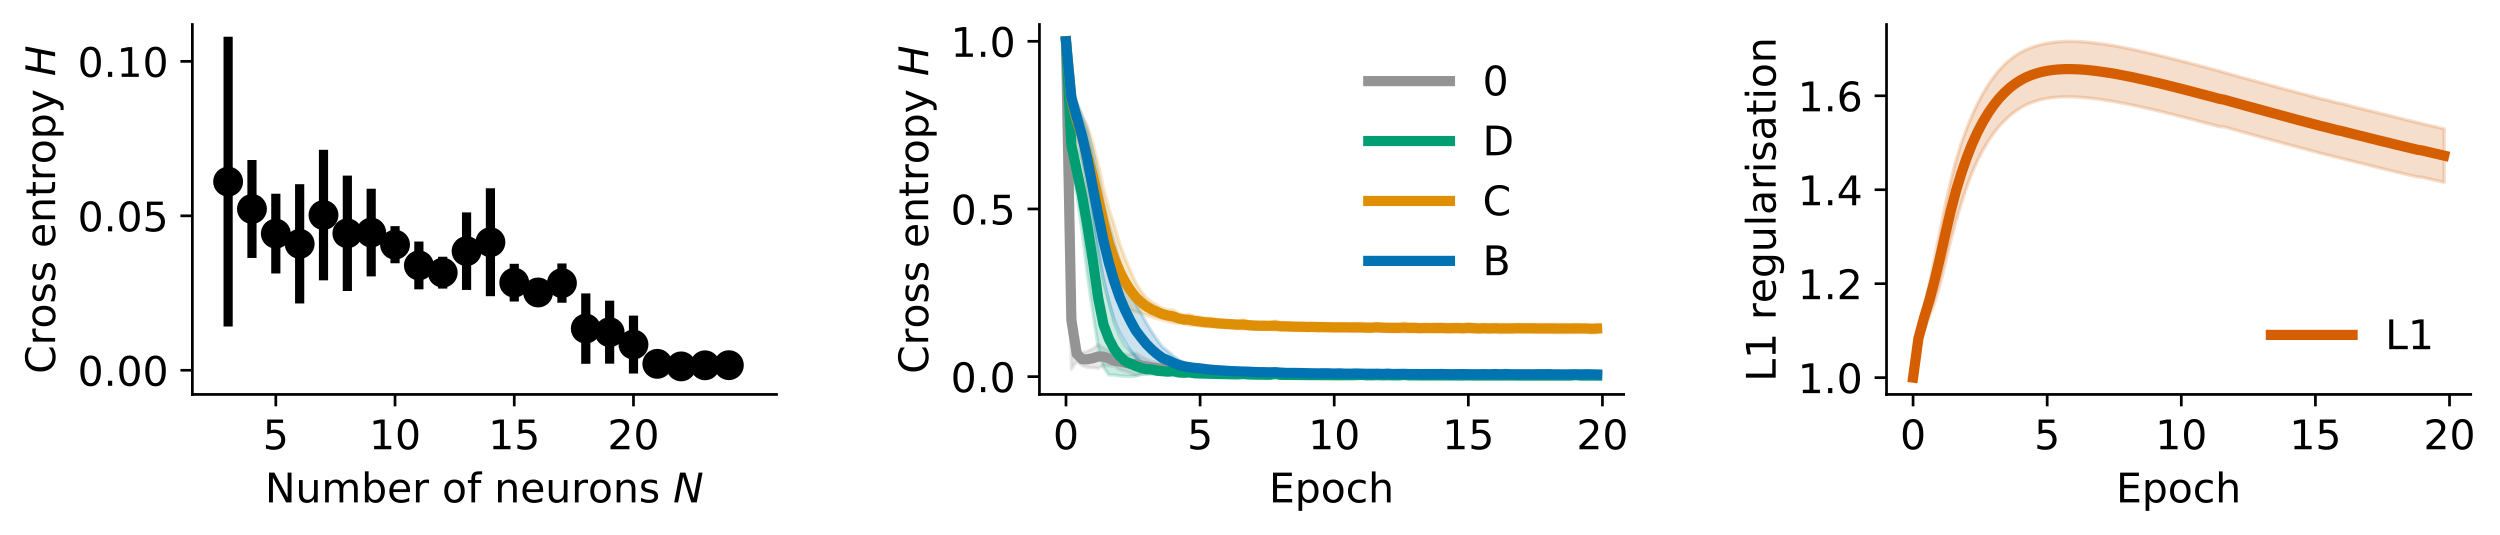 <?xml version="1.0" encoding="utf-8" standalone="no"?>
<!DOCTYPE svg PUBLIC "-//W3C//DTD SVG 1.1//EN"
  "http://www.w3.org/Graphics/SVG/1.1/DTD/svg11.dtd">
<!-- Created with matplotlib (https://matplotlib.org/) -->
<svg height="157.347pt" version="1.1" viewBox="0 0 734.74 157.347" width="734.74pt" xmlns="http://www.w3.org/2000/svg" xmlns:xlink="http://www.w3.org/1999/xlink">
 <defs>
  <style type="text/css">
*{stroke-linecap:butt;stroke-linejoin:round;}
  </style>
 </defs>
 <g id="figure_1">
  <g id="patch_1">
   <path d="M 0 157.347 
L 734.74 157.347 
L 734.74 0 
L 0 0 
z
" style="fill:#ffffff;"/>
  </g>
  <g id="axes_1">
   <g id="patch_2">
    <path d="M 56.532 115.92 
L 228.225 115.92 
L 228.225 7.2 
L 56.532 7.2 
z
" style="fill:#ffffff;"/>
   </g>
   <g id="PathCollection_1">
    <defs>
     <path d="M 0 3.384 
C 0.897 3.384 1.758 3.027 2.393 2.393 
C 3.027 1.758 3.384 0.897 3.384 0 
C 3.384 -0.897 3.027 -1.758 2.393 -2.393 
C 1.758 -3.027 0.897 -3.384 0 -3.384 
C -0.897 -3.384 -1.758 -3.027 -2.393 -2.393 
C -3.027 -1.758 -3.384 -0.897 -3.384 0 
C -3.384 0.897 -3.027 1.758 -2.393 2.393 
C -1.758 3.027 -0.897 3.384 0 3.384 
z
" id="C0_0_992bf90267"/>
    </defs>
    <g clip-path="url(#p59a9dfc555)">
     <use style="stroke:#000000;stroke-width:2.025;" x="67.044" xlink:href="#C0_0_992bf90267" y="53.375"/>
    </g>
    <g clip-path="url(#p59a9dfc555)">
     <use style="stroke:#000000;stroke-width:2.025;" x="74.052" xlink:href="#C0_0_992bf90267" y="61.413"/>
    </g>
    <g clip-path="url(#p59a9dfc555)">
     <use style="stroke:#000000;stroke-width:2.025;" x="81.06" xlink:href="#C0_0_992bf90267" y="68.656"/>
    </g>
    <g clip-path="url(#p59a9dfc555)">
     <use style="stroke:#000000;stroke-width:2.025;" x="88.068" xlink:href="#C0_0_992bf90267" y="71.662"/>
    </g>
    <g clip-path="url(#p59a9dfc555)">
     <use style="stroke:#000000;stroke-width:2.025;" x="95.076" xlink:href="#C0_0_992bf90267" y="63.209"/>
    </g>
    <g clip-path="url(#p59a9dfc555)">
     <use style="stroke:#000000;stroke-width:2.025;" x="102.084" xlink:href="#C0_0_992bf90267" y="68.567"/>
    </g>
    <g clip-path="url(#p59a9dfc555)">
     <use style="stroke:#000000;stroke-width:2.025;" x="109.091" xlink:href="#C0_0_992bf90267" y="68.35"/>
    </g>
    <g clip-path="url(#p59a9dfc555)">
     <use style="stroke:#000000;stroke-width:2.025;" x="116.099" xlink:href="#C0_0_992bf90267" y="71.91"/>
    </g>
    <g clip-path="url(#p59a9dfc555)">
     <use style="stroke:#000000;stroke-width:2.025;" x="123.107" xlink:href="#C0_0_992bf90267" y="78.005"/>
    </g>
    <g clip-path="url(#p59a9dfc555)">
     <use style="stroke:#000000;stroke-width:2.025;" x="130.115" xlink:href="#C0_0_992bf90267" y="80.131"/>
    </g>
    <g clip-path="url(#p59a9dfc555)">
     <use style="stroke:#000000;stroke-width:2.025;" x="137.123" xlink:href="#C0_0_992bf90267" y="73.814"/>
    </g>
    <g clip-path="url(#p59a9dfc555)">
     <use style="stroke:#000000;stroke-width:2.025;" x="144.131" xlink:href="#C0_0_992bf90267" y="71.185"/>
    </g>
    <g clip-path="url(#p59a9dfc555)">
     <use style="stroke:#000000;stroke-width:2.025;" x="151.138" xlink:href="#C0_0_992bf90267" y="83.074"/>
    </g>
    <g clip-path="url(#p59a9dfc555)">
     <use style="stroke:#000000;stroke-width:2.025;" x="158.146" xlink:href="#C0_0_992bf90267" y="85.957"/>
    </g>
    <g clip-path="url(#p59a9dfc555)">
     <use style="stroke:#000000;stroke-width:2.025;" x="165.154" xlink:href="#C0_0_992bf90267" y="83.202"/>
    </g>
    <g clip-path="url(#p59a9dfc555)">
     <use style="stroke:#000000;stroke-width:2.025;" x="172.162" xlink:href="#C0_0_992bf90267" y="96.575"/>
    </g>
    <g clip-path="url(#p59a9dfc555)">
     <use style="stroke:#000000;stroke-width:2.025;" x="179.17" xlink:href="#C0_0_992bf90267" y="97.626"/>
    </g>
    <g clip-path="url(#p59a9dfc555)">
     <use style="stroke:#000000;stroke-width:2.025;" x="186.178" xlink:href="#C0_0_992bf90267" y="101.258"/>
    </g>
    <g clip-path="url(#p59a9dfc555)">
     <use style="stroke:#000000;stroke-width:2.025;" x="193.186" xlink:href="#C0_0_992bf90267" y="106.929"/>
    </g>
    <g clip-path="url(#p59a9dfc555)">
     <use style="stroke:#000000;stroke-width:2.025;" x="200.193" xlink:href="#C0_0_992bf90267" y="107.682"/>
    </g>
    <g clip-path="url(#p59a9dfc555)">
     <use style="stroke:#000000;stroke-width:2.025;" x="207.201" xlink:href="#C0_0_992bf90267" y="107.36"/>
    </g>
    <g clip-path="url(#p59a9dfc555)">
     <use style="stroke:#000000;stroke-width:2.025;" x="214.209" xlink:href="#C0_0_992bf90267" y="107.326"/>
    </g>
   </g>
   <g id="matplotlib.axis_1">
    <g id="xtick_1">
     <g id="line2d_1">
      <defs>
       <path d="M 0 0 
L 0 3.5 
" id="m7a9b876dcc" style="stroke:#000000;stroke-width:0.8;"/>
      </defs>
      <g>
       <use style="stroke:#000000;stroke-width:0.8;" x="81.06" xlink:href="#m7a9b876dcc" y="115.92"/>
      </g>
     </g>
     <g id="text_1">
      <!-- 5 -->
      <defs>
       <path d="M 10.797 72.906 
L 49.516 72.906 
L 49.516 64.594 
L 19.828 64.594 
L 19.828 46.734 
Q 21.969 47.469 24.109 47.828 
Q 26.266 48.188 28.422 48.188 
Q 40.625 48.188 47.75 41.5 
Q 54.891 34.812 54.891 23.391 
Q 54.891 11.625 47.562 5.094 
Q 40.234 -1.422 26.906 -1.422 
Q 22.312 -1.422 17.547 -0.641 
Q 12.797 0.141 7.719 1.703 
L 7.719 11.625 
Q 12.109 9.234 16.797 8.062 
Q 21.484 6.891 26.703 6.891 
Q 35.156 6.891 40.078 11.328 
Q 45.016 15.766 45.016 23.391 
Q 45.016 31 40.078 35.438 
Q 35.156 39.891 26.703 39.891 
Q 22.75 39.891 18.812 39.016 
Q 14.891 38.141 10.797 36.281 
z
" id="DejaVuSans-53"/>
      </defs>
      <g transform="translate(77.242 132.038)scale(0.12 -0.12)">
       <use xlink:href="#DejaVuSans-53"/>
      </g>
     </g>
    </g>
    <g id="xtick_2">
     <g id="line2d_2">
      <g>
       <use style="stroke:#000000;stroke-width:0.8;" x="116.099" xlink:href="#m7a9b876dcc" y="115.92"/>
      </g>
     </g>
     <g id="text_2">
      <!-- 10 -->
      <defs>
       <path d="M 12.406 8.297 
L 28.516 8.297 
L 28.516 63.922 
L 10.984 60.406 
L 10.984 69.391 
L 28.422 72.906 
L 38.281 72.906 
L 38.281 8.297 
L 54.391 8.297 
L 54.391 0 
L 12.406 0 
z
" id="DejaVuSans-49"/>
       <path d="M 31.781 66.406 
Q 24.172 66.406 20.328 58.906 
Q 16.5 51.422 16.5 36.375 
Q 16.5 21.391 20.328 13.891 
Q 24.172 6.391 31.781 6.391 
Q 39.453 6.391 43.281 13.891 
Q 47.125 21.391 47.125 36.375 
Q 47.125 51.422 43.281 58.906 
Q 39.453 66.406 31.781 66.406 
z
M 31.781 74.219 
Q 44.047 74.219 50.516 64.516 
Q 56.984 54.828 56.984 36.375 
Q 56.984 17.969 50.516 8.266 
Q 44.047 -1.422 31.781 -1.422 
Q 19.531 -1.422 13.062 8.266 
Q 6.594 17.969 6.594 36.375 
Q 6.594 54.828 13.062 64.516 
Q 19.531 74.219 31.781 74.219 
z
" id="DejaVuSans-48"/>
      </defs>
      <g transform="translate(108.464 132.038)scale(0.12 -0.12)">
       <use xlink:href="#DejaVuSans-49"/>
       <use x="63.623" xlink:href="#DejaVuSans-48"/>
      </g>
     </g>
    </g>
    <g id="xtick_3">
     <g id="line2d_3">
      <g>
       <use style="stroke:#000000;stroke-width:0.8;" x="151.138" xlink:href="#m7a9b876dcc" y="115.92"/>
      </g>
     </g>
     <g id="text_3">
      <!-- 15 -->
      <g transform="translate(143.503 132.038)scale(0.12 -0.12)">
       <use xlink:href="#DejaVuSans-49"/>
       <use x="63.623" xlink:href="#DejaVuSans-53"/>
      </g>
     </g>
    </g>
    <g id="xtick_4">
     <g id="line2d_4">
      <g>
       <use style="stroke:#000000;stroke-width:0.8;" x="186.178" xlink:href="#m7a9b876dcc" y="115.92"/>
      </g>
     </g>
     <g id="text_4">
      <!-- 20 -->
      <defs>
       <path d="M 19.188 8.297 
L 53.609 8.297 
L 53.609 0 
L 7.328 0 
L 7.328 8.297 
Q 12.938 14.109 22.625 23.891 
Q 32.328 33.688 34.812 36.531 
Q 39.547 41.844 41.422 45.531 
Q 43.312 49.219 43.312 52.781 
Q 43.312 58.594 39.234 62.25 
Q 35.156 65.922 28.609 65.922 
Q 23.969 65.922 18.812 64.312 
Q 13.672 62.703 7.812 59.422 
L 7.812 69.391 
Q 13.766 71.781 18.938 73 
Q 24.125 74.219 28.422 74.219 
Q 39.75 74.219 46.484 68.547 
Q 53.219 62.891 53.219 53.422 
Q 53.219 48.922 51.531 44.891 
Q 49.859 40.875 45.406 35.406 
Q 44.188 33.984 37.641 27.219 
Q 31.109 20.453 19.188 8.297 
z
" id="DejaVuSans-50"/>
      </defs>
      <g transform="translate(178.543 132.038)scale(0.12 -0.12)">
       <use xlink:href="#DejaVuSans-50"/>
       <use x="63.623" xlink:href="#DejaVuSans-48"/>
      </g>
     </g>
    </g>
    <g id="text_5">
     <!-- Number of neurons $N$ -->
     <defs>
      <path d="M 9.812 72.906 
L 23.094 72.906 
L 55.422 11.922 
L 55.422 72.906 
L 64.984 72.906 
L 64.984 0 
L 51.703 0 
L 19.391 60.984 
L 19.391 0 
L 9.812 0 
z
" id="DejaVuSans-78"/>
      <path d="M 8.5 21.578 
L 8.5 54.688 
L 17.484 54.688 
L 17.484 21.922 
Q 17.484 14.156 20.5 10.266 
Q 23.531 6.391 29.594 6.391 
Q 36.859 6.391 41.078 11.031 
Q 45.312 15.672 45.312 23.688 
L 45.312 54.688 
L 54.297 54.688 
L 54.297 0 
L 45.312 0 
L 45.312 8.406 
Q 42.047 3.422 37.719 1 
Q 33.406 -1.422 27.688 -1.422 
Q 18.266 -1.422 13.375 4.438 
Q 8.5 10.297 8.5 21.578 
z
M 31.109 56 
z
" id="DejaVuSans-117"/>
      <path d="M 52 44.188 
Q 55.375 50.25 60.062 53.125 
Q 64.75 56 71.094 56 
Q 79.641 56 84.281 50.016 
Q 88.922 44.047 88.922 33.016 
L 88.922 0 
L 79.891 0 
L 79.891 32.719 
Q 79.891 40.578 77.094 44.375 
Q 74.312 48.188 68.609 48.188 
Q 61.625 48.188 57.562 43.547 
Q 53.516 38.922 53.516 30.906 
L 53.516 0 
L 44.484 0 
L 44.484 32.719 
Q 44.484 40.625 41.703 44.406 
Q 38.922 48.188 33.109 48.188 
Q 26.219 48.188 22.156 43.531 
Q 18.109 38.875 18.109 30.906 
L 18.109 0 
L 9.078 0 
L 9.078 54.688 
L 18.109 54.688 
L 18.109 46.188 
Q 21.188 51.219 25.484 53.609 
Q 29.781 56 35.688 56 
Q 41.656 56 45.828 52.969 
Q 50 49.953 52 44.188 
z
" id="DejaVuSans-109"/>
      <path d="M 48.688 27.297 
Q 48.688 37.203 44.609 42.844 
Q 40.531 48.484 33.406 48.484 
Q 26.266 48.484 22.188 42.844 
Q 18.109 37.203 18.109 27.297 
Q 18.109 17.391 22.188 11.75 
Q 26.266 6.109 33.406 6.109 
Q 40.531 6.109 44.609 11.75 
Q 48.688 17.391 48.688 27.297 
z
M 18.109 46.391 
Q 20.953 51.266 25.266 53.625 
Q 29.594 56 35.594 56 
Q 45.562 56 51.781 48.094 
Q 58.016 40.188 58.016 27.297 
Q 58.016 14.406 51.781 6.484 
Q 45.562 -1.422 35.594 -1.422 
Q 29.594 -1.422 25.266 0.953 
Q 20.953 3.328 18.109 8.203 
L 18.109 0 
L 9.078 0 
L 9.078 75.984 
L 18.109 75.984 
z
" id="DejaVuSans-98"/>
      <path d="M 56.203 29.594 
L 56.203 25.203 
L 14.891 25.203 
Q 15.484 15.922 20.484 11.062 
Q 25.484 6.203 34.422 6.203 
Q 39.594 6.203 44.453 7.469 
Q 49.312 8.734 54.109 11.281 
L 54.109 2.781 
Q 49.266 0.734 44.188 -0.344 
Q 39.109 -1.422 33.891 -1.422 
Q 20.797 -1.422 13.156 6.188 
Q 5.516 13.812 5.516 26.812 
Q 5.516 40.234 12.766 48.109 
Q 20.016 56 32.328 56 
Q 43.359 56 49.781 48.891 
Q 56.203 41.797 56.203 29.594 
z
M 47.219 32.234 
Q 47.125 39.594 43.094 43.984 
Q 39.062 48.391 32.422 48.391 
Q 24.906 48.391 20.391 44.141 
Q 15.875 39.891 15.188 32.172 
z
" id="DejaVuSans-101"/>
      <path d="M 41.109 46.297 
Q 39.594 47.172 37.812 47.578 
Q 36.031 48 33.891 48 
Q 26.266 48 22.188 43.047 
Q 18.109 38.094 18.109 28.812 
L 18.109 0 
L 9.078 0 
L 9.078 54.688 
L 18.109 54.688 
L 18.109 46.188 
Q 20.953 51.172 25.484 53.578 
Q 30.031 56 36.531 56 
Q 37.453 56 38.578 55.875 
Q 39.703 55.766 41.062 55.516 
z
" id="DejaVuSans-114"/>
      <path id="DejaVuSans-32"/>
      <path d="M 30.609 48.391 
Q 23.391 48.391 19.188 42.75 
Q 14.984 37.109 14.984 27.297 
Q 14.984 17.484 19.156 11.844 
Q 23.344 6.203 30.609 6.203 
Q 37.797 6.203 41.984 11.859 
Q 46.188 17.531 46.188 27.297 
Q 46.188 37.016 41.984 42.703 
Q 37.797 48.391 30.609 48.391 
z
M 30.609 56 
Q 42.328 56 49.016 48.375 
Q 55.719 40.766 55.719 27.297 
Q 55.719 13.875 49.016 6.219 
Q 42.328 -1.422 30.609 -1.422 
Q 18.844 -1.422 12.172 6.219 
Q 5.516 13.875 5.516 27.297 
Q 5.516 40.766 12.172 48.375 
Q 18.844 56 30.609 56 
z
" id="DejaVuSans-111"/>
      <path d="M 37.109 75.984 
L 37.109 68.5 
L 28.516 68.5 
Q 23.688 68.5 21.797 66.547 
Q 19.922 64.594 19.922 59.516 
L 19.922 54.688 
L 34.719 54.688 
L 34.719 47.703 
L 19.922 47.703 
L 19.922 0 
L 10.891 0 
L 10.891 47.703 
L 2.297 47.703 
L 2.297 54.688 
L 10.891 54.688 
L 10.891 58.5 
Q 10.891 67.625 15.141 71.797 
Q 19.391 75.984 28.609 75.984 
z
" id="DejaVuSans-102"/>
      <path d="M 54.891 33.016 
L 54.891 0 
L 45.906 0 
L 45.906 32.719 
Q 45.906 40.484 42.875 44.328 
Q 39.844 48.188 33.797 48.188 
Q 26.516 48.188 22.312 43.547 
Q 18.109 38.922 18.109 30.906 
L 18.109 0 
L 9.078 0 
L 9.078 54.688 
L 18.109 54.688 
L 18.109 46.188 
Q 21.344 51.125 25.703 53.562 
Q 30.078 56 35.797 56 
Q 45.219 56 50.047 50.172 
Q 54.891 44.344 54.891 33.016 
z
" id="DejaVuSans-110"/>
      <path d="M 44.281 53.078 
L 44.281 44.578 
Q 40.484 46.531 36.375 47.5 
Q 32.281 48.484 27.875 48.484 
Q 21.188 48.484 17.844 46.438 
Q 14.5 44.391 14.5 40.281 
Q 14.5 37.156 16.891 35.375 
Q 19.281 33.594 26.516 31.984 
L 29.594 31.297 
Q 39.156 29.25 43.188 25.516 
Q 47.219 21.781 47.219 15.094 
Q 47.219 7.469 41.188 3.016 
Q 35.156 -1.422 24.609 -1.422 
Q 20.219 -1.422 15.453 -0.562 
Q 10.688 0.297 5.422 2 
L 5.422 11.281 
Q 10.406 8.688 15.234 7.391 
Q 20.062 6.109 24.812 6.109 
Q 31.156 6.109 34.562 8.281 
Q 37.984 10.453 37.984 14.406 
Q 37.984 18.062 35.516 20.016 
Q 33.062 21.969 24.703 23.781 
L 21.578 24.516 
Q 13.234 26.266 9.516 29.906 
Q 5.812 33.547 5.812 39.891 
Q 5.812 47.609 11.281 51.797 
Q 16.75 56 26.812 56 
Q 31.781 56 36.172 55.266 
Q 40.578 54.547 44.281 53.078 
z
" id="DejaVuSans-115"/>
      <path d="M 16.891 72.906 
L 30.172 72.906 
L 50.297 10.406 
L 62.5 72.906 
L 72.125 72.906 
L 57.906 0 
L 44.578 0 
L 24.516 62.891 
L 12.312 0 
L 2.688 0 
z
" id="DejaVuSans-Oblique-78"/>
     </defs>
     <g transform="translate(77.879 147.652)scale(0.12 -0.12)">
      <use transform="translate(0 0.016)" xlink:href="#DejaVuSans-78"/>
      <use transform="translate(74.805 0.016)" xlink:href="#DejaVuSans-117"/>
      <use transform="translate(138.184 0.016)" xlink:href="#DejaVuSans-109"/>
      <use transform="translate(235.596 0.016)" xlink:href="#DejaVuSans-98"/>
      <use transform="translate(299.072 0.016)" xlink:href="#DejaVuSans-101"/>
      <use transform="translate(360.596 0.016)" xlink:href="#DejaVuSans-114"/>
      <use transform="translate(401.709 0.016)" xlink:href="#DejaVuSans-32"/>
      <use transform="translate(433.496 0.016)" xlink:href="#DejaVuSans-111"/>
      <use transform="translate(494.678 0.016)" xlink:href="#DejaVuSans-102"/>
      <use transform="translate(529.883 0.016)" xlink:href="#DejaVuSans-32"/>
      <use transform="translate(561.67 0.016)" xlink:href="#DejaVuSans-110"/>
      <use transform="translate(625.049 0.016)" xlink:href="#DejaVuSans-101"/>
      <use transform="translate(686.572 0.016)" xlink:href="#DejaVuSans-117"/>
      <use transform="translate(749.951 0.016)" xlink:href="#DejaVuSans-114"/>
      <use transform="translate(791.064 0.016)" xlink:href="#DejaVuSans-111"/>
      <use transform="translate(852.246 0.016)" xlink:href="#DejaVuSans-110"/>
      <use transform="translate(915.625 0.016)" xlink:href="#DejaVuSans-115"/>
      <use transform="translate(967.725 0.016)" xlink:href="#DejaVuSans-32"/>
      <use transform="translate(999.512 0.016)" xlink:href="#DejaVuSans-Oblique-78"/>
     </g>
    </g>
   </g>
   <g id="matplotlib.axis_2">
    <g id="ytick_1">
     <g id="line2d_5">
      <defs>
       <path d="M 0 0 
L -3.5 0 
" id="m1b25e58896" style="stroke:#000000;stroke-width:0.8;"/>
      </defs>
      <g>
       <use style="stroke:#000000;stroke-width:0.8;" x="56.532" xlink:href="#m1b25e58896" y="108.82"/>
      </g>
     </g>
     <g id="text_6">
      <!-- 0.00 -->
      <defs>
       <path d="M 10.688 12.406 
L 21 12.406 
L 21 0 
L 10.688 0 
z
" id="DejaVuSans-46"/>
      </defs>
      <g transform="translate(22.814 113.379)scale(0.12 -0.12)">
       <use xlink:href="#DejaVuSans-48"/>
       <use x="63.623" xlink:href="#DejaVuSans-46"/>
       <use x="95.41" xlink:href="#DejaVuSans-48"/>
       <use x="159.033" xlink:href="#DejaVuSans-48"/>
      </g>
     </g>
    </g>
    <g id="ytick_2">
     <g id="line2d_6">
      <g>
       <use style="stroke:#000000;stroke-width:0.8;" x="56.532" xlink:href="#m1b25e58896" y="63.43"/>
      </g>
     </g>
     <g id="text_7">
      <!-- 0.05 -->
      <g transform="translate(22.814 67.99)scale(0.12 -0.12)">
       <use xlink:href="#DejaVuSans-48"/>
       <use x="63.623" xlink:href="#DejaVuSans-46"/>
       <use x="95.41" xlink:href="#DejaVuSans-48"/>
       <use x="159.033" xlink:href="#DejaVuSans-53"/>
      </g>
     </g>
    </g>
    <g id="ytick_3">
     <g id="line2d_7">
      <g>
       <use style="stroke:#000000;stroke-width:0.8;" x="56.532" xlink:href="#m1b25e58896" y="18.041"/>
      </g>
     </g>
     <g id="text_8">
      <!-- 0.10 -->
      <g transform="translate(22.814 22.6)scale(0.12 -0.12)">
       <use xlink:href="#DejaVuSans-48"/>
       <use x="63.623" xlink:href="#DejaVuSans-46"/>
       <use x="95.41" xlink:href="#DejaVuSans-49"/>
       <use x="159.033" xlink:href="#DejaVuSans-48"/>
      </g>
     </g>
    </g>
    <g id="text_9">
     <!-- Cross entropy $H$ -->
     <defs>
      <path d="M 64.406 67.281 
L 64.406 56.891 
Q 59.422 61.531 53.781 63.812 
Q 48.141 66.109 41.797 66.109 
Q 29.297 66.109 22.656 58.469 
Q 16.016 50.828 16.016 36.375 
Q 16.016 21.969 22.656 14.328 
Q 29.297 6.688 41.797 6.688 
Q 48.141 6.688 53.781 8.984 
Q 59.422 11.281 64.406 15.922 
L 64.406 5.609 
Q 59.234 2.094 53.438 0.328 
Q 47.656 -1.422 41.219 -1.422 
Q 24.656 -1.422 15.125 8.703 
Q 5.609 18.844 5.609 36.375 
Q 5.609 53.953 15.125 64.078 
Q 24.656 74.219 41.219 74.219 
Q 47.75 74.219 53.531 72.484 
Q 59.328 70.75 64.406 67.281 
z
" id="DejaVuSans-67"/>
      <path d="M 18.312 70.219 
L 18.312 54.688 
L 36.812 54.688 
L 36.812 47.703 
L 18.312 47.703 
L 18.312 18.016 
Q 18.312 11.328 20.141 9.422 
Q 21.969 7.516 27.594 7.516 
L 36.812 7.516 
L 36.812 0 
L 27.594 0 
Q 17.188 0 13.234 3.875 
Q 9.281 7.766 9.281 18.016 
L 9.281 47.703 
L 2.688 47.703 
L 2.688 54.688 
L 9.281 54.688 
L 9.281 70.219 
z
" id="DejaVuSans-116"/>
      <path d="M 18.109 8.203 
L 18.109 -20.797 
L 9.078 -20.797 
L 9.078 54.688 
L 18.109 54.688 
L 18.109 46.391 
Q 20.953 51.266 25.266 53.625 
Q 29.594 56 35.594 56 
Q 45.562 56 51.781 48.094 
Q 58.016 40.188 58.016 27.297 
Q 58.016 14.406 51.781 6.484 
Q 45.562 -1.422 35.594 -1.422 
Q 29.594 -1.422 25.266 0.953 
Q 20.953 3.328 18.109 8.203 
z
M 48.688 27.297 
Q 48.688 37.203 44.609 42.844 
Q 40.531 48.484 33.406 48.484 
Q 26.266 48.484 22.188 42.844 
Q 18.109 37.203 18.109 27.297 
Q 18.109 17.391 22.188 11.75 
Q 26.266 6.109 33.406 6.109 
Q 40.531 6.109 44.609 11.75 
Q 48.688 17.391 48.688 27.297 
z
" id="DejaVuSans-112"/>
      <path d="M 32.172 -5.078 
Q 28.375 -14.844 24.75 -17.812 
Q 21.141 -20.797 15.094 -20.797 
L 7.906 -20.797 
L 7.906 -13.281 
L 13.188 -13.281 
Q 16.891 -13.281 18.938 -11.516 
Q 21 -9.766 23.484 -3.219 
L 25.094 0.875 
L 2.984 54.688 
L 12.5 54.688 
L 29.594 11.922 
L 46.688 54.688 
L 56.203 54.688 
z
" id="DejaVuSans-121"/>
      <path d="M 16.891 72.906 
L 26.812 72.906 
L 21 43.016 
L 56.781 43.016 
L 62.594 72.906 
L 72.516 72.906 
L 58.297 0 
L 48.391 0 
L 55.172 34.719 
L 19.391 34.719 
L 12.594 0 
L 2.688 0 
z
" id="DejaVuSans-Oblique-72"/>
     </defs>
     <g transform="translate(16.294 109.86)rotate(-90)scale(0.12 -0.12)">
      <use transform="translate(0 0.781)" xlink:href="#DejaVuSans-67"/>
      <use transform="translate(69.824 0.781)" xlink:href="#DejaVuSans-114"/>
      <use transform="translate(110.938 0.781)" xlink:href="#DejaVuSans-111"/>
      <use transform="translate(172.119 0.781)" xlink:href="#DejaVuSans-115"/>
      <use transform="translate(224.219 0.781)" xlink:href="#DejaVuSans-115"/>
      <use transform="translate(276.318 0.781)" xlink:href="#DejaVuSans-32"/>
      <use transform="translate(308.105 0.781)" xlink:href="#DejaVuSans-101"/>
      <use transform="translate(369.629 0.781)" xlink:href="#DejaVuSans-110"/>
      <use transform="translate(433.008 0.781)" xlink:href="#DejaVuSans-116"/>
      <use transform="translate(472.217 0.781)" xlink:href="#DejaVuSans-114"/>
      <use transform="translate(513.33 0.781)" xlink:href="#DejaVuSans-111"/>
      <use transform="translate(574.512 0.781)" xlink:href="#DejaVuSans-112"/>
      <use transform="translate(637.988 0.781)" xlink:href="#DejaVuSans-121"/>
      <use transform="translate(697.168 0.781)" xlink:href="#DejaVuSans-32"/>
      <use transform="translate(728.955 0.781)" xlink:href="#DejaVuSans-Oblique-72"/>
     </g>
    </g>
   </g>
   <g id="line2d_8">
    <path clip-path="url(#p59a9dfc555)" d="M 67.044 94.609 
L 67.044 12.142 
" style="fill:none;stroke:#000000;stroke-linecap:square;stroke-width:2.7;"/>
   </g>
   <g id="line2d_9">
    <path clip-path="url(#p59a9dfc555)" d="M 74.052 74.456 
L 74.052 48.369 
" style="fill:none;stroke:#000000;stroke-linecap:square;stroke-width:2.7;"/>
   </g>
   <g id="line2d_10">
    <path clip-path="url(#p59a9dfc555)" d="M 81.06 79.016 
L 81.06 58.296 
" style="fill:none;stroke:#000000;stroke-linecap:square;stroke-width:2.7;"/>
   </g>
   <g id="line2d_11">
    <path clip-path="url(#p59a9dfc555)" d="M 88.068 87.835 
L 88.068 55.489 
" style="fill:none;stroke:#000000;stroke-linecap:square;stroke-width:2.7;"/>
   </g>
   <g id="line2d_12">
    <path clip-path="url(#p59a9dfc555)" d="M 95.076 81.045 
L 95.076 45.374 
" style="fill:none;stroke:#000000;stroke-linecap:square;stroke-width:2.7;"/>
   </g>
   <g id="line2d_13">
    <path clip-path="url(#p59a9dfc555)" d="M 102.084 84.172 
L 102.084 52.963 
" style="fill:none;stroke:#000000;stroke-linecap:square;stroke-width:2.7;"/>
   </g>
   <g id="line2d_14">
    <path clip-path="url(#p59a9dfc555)" d="M 109.091 79.891 
L 109.091 56.81 
" style="fill:none;stroke:#000000;stroke-linecap:square;stroke-width:2.7;"/>
   </g>
   <g id="line2d_15">
    <path clip-path="url(#p59a9dfc555)" d="M 116.099 76.013 
L 116.099 67.807 
" style="fill:none;stroke:#000000;stroke-linecap:square;stroke-width:2.7;"/>
   </g>
   <g id="line2d_16">
    <path clip-path="url(#p59a9dfc555)" d="M 123.107 83.676 
L 123.107 72.335 
" style="fill:none;stroke:#000000;stroke-linecap:square;stroke-width:2.7;"/>
   </g>
   <g id="line2d_17">
    <path clip-path="url(#p59a9dfc555)" d="M 130.115 83.461 
L 130.115 76.801 
" style="fill:none;stroke:#000000;stroke-linecap:square;stroke-width:2.7;"/>
   </g>
   <g id="line2d_18">
    <path clip-path="url(#p59a9dfc555)" d="M 137.123 83.856 
L 137.123 63.772 
" style="fill:none;stroke:#000000;stroke-linecap:square;stroke-width:2.7;"/>
   </g>
   <g id="line2d_19">
    <path clip-path="url(#p59a9dfc555)" d="M 144.131 85.693 
L 144.131 56.676 
" style="fill:none;stroke:#000000;stroke-linecap:square;stroke-width:2.7;"/>
   </g>
   <g id="line2d_20">
    <path clip-path="url(#p59a9dfc555)" d="M 151.138 87.277 
L 151.138 78.871 
" style="fill:none;stroke:#000000;stroke-linecap:square;stroke-width:2.7;"/>
   </g>
   <g id="line2d_21">
    <path clip-path="url(#p59a9dfc555)" d="M 158.146 88.666 
L 158.146 83.249 
" style="fill:none;stroke:#000000;stroke-linecap:square;stroke-width:2.7;"/>
   </g>
   <g id="line2d_22">
    <path clip-path="url(#p59a9dfc555)" d="M 165.154 87.629 
L 165.154 78.775 
" style="fill:none;stroke:#000000;stroke-linecap:square;stroke-width:2.7;"/>
   </g>
   <g id="line2d_23">
    <path clip-path="url(#p59a9dfc555)" d="M 172.162 105.576 
L 172.162 87.574 
" style="fill:none;stroke:#000000;stroke-linecap:square;stroke-width:2.7;"/>
   </g>
   <g id="line2d_24">
    <path clip-path="url(#p59a9dfc555)" d="M 179.17 105.527 
L 179.17 89.724 
" style="fill:none;stroke:#000000;stroke-linecap:square;stroke-width:2.7;"/>
   </g>
   <g id="line2d_25">
    <path clip-path="url(#p59a9dfc555)" d="M 186.178 108.421 
L 186.178 94.095 
" style="fill:none;stroke:#000000;stroke-linecap:square;stroke-width:2.7;"/>
   </g>
   <g id="line2d_26">
    <path clip-path="url(#p59a9dfc555)" d="M 193.186 107.715 
L 193.186 106.143 
" style="fill:none;stroke:#000000;stroke-linecap:square;stroke-width:2.7;"/>
   </g>
   <g id="line2d_27">
    <path clip-path="url(#p59a9dfc555)" d="M 200.193 108.094 
L 200.193 107.27 
" style="fill:none;stroke:#000000;stroke-linecap:square;stroke-width:2.7;"/>
   </g>
   <g id="line2d_28">
    <path clip-path="url(#p59a9dfc555)" d="M 207.201 107.819 
L 207.201 106.901 
" style="fill:none;stroke:#000000;stroke-linecap:square;stroke-width:2.7;"/>
   </g>
   <g id="line2d_29">
    <path clip-path="url(#p59a9dfc555)" d="M 214.209 107.889 
L 214.209 106.763 
" style="fill:none;stroke:#000000;stroke-linecap:square;stroke-width:2.7;"/>
   </g>
   <g id="patch_3">
    <path d="M 56.532 115.92 
L 56.532 7.2 
" style="fill:none;stroke:#000000;stroke-linecap:square;stroke-linejoin:miter;stroke-width:0.8;"/>
   </g>
   <g id="patch_4">
    <path d="M 56.532 115.92 
L 228.225 115.92 
" style="fill:none;stroke:#000000;stroke-linecap:square;stroke-linejoin:miter;stroke-width:0.8;"/>
   </g>
  </g>
  <g id="axes_2">
   <g id="patch_5">
    <path d="M 305.486 115.92 
L 477.179 115.92 
L 477.179 7.2 
L 305.486 7.2 
z
" style="fill:#ffffff;"/>
   </g>
   <g id="PolyCollection_1">
    <defs>
     <path d="M 313.291 -145.206 
L 313.291 -145.206 
L 314.867 -48.844 
L 316.444 -51.154 
L 318.02 -49.877 
L 319.597 -49.348 
L 321.174 -49.309 
L 322.75 -49.089 
L 324.327 -49.942 
L 325.903 -49.776 
L 327.48 -49.705 
L 329.057 -48.681 
L 330.633 -48.271 
L 332.21 -47.718 
L 333.786 -47.009 
L 335.363 -47.271 
L 336.94 -47.526 
L 338.516 -47.598 
L 340.093 -47.555 
L 341.669 -47.499 
L 343.246 -47.604 
L 344.823 -47.512 
L 346.399 -47.528 
L 347.976 -47.46 
L 349.552 -47.423 
L 351.129 -47.363 
L 352.706 -47.301 
L 354.282 -47.282 
L 355.859 -47.299 
L 357.435 -47.247 
L 359.012 -47.229 
L 360.589 -47.249 
L 362.165 -47.157 
L 363.742 -47.178 
L 365.319 -47.147 
L 366.895 -47.176 
L 368.472 -47.138 
L 370.048 -47.17 
L 371.625 -47.141 
L 373.202 -47.092 
L 374.778 -47.076 
L 376.355 -47.082 
L 377.931 -47.118 
L 379.508 -47.055 
L 381.085 -47.072 
L 382.661 -47.07 
L 384.238 -47.009 
L 385.814 -47.017 
L 387.391 -47.036 
L 388.968 -47.026 
L 390.544 -47.009 
L 392.121 -47.033 
L 393.697 -47.003 
L 395.274 -46.998 
L 396.851 -47.031 
L 398.427 -46.993 
L 400.004 -46.985 
L 401.58 -47 
L 403.157 -46.982 
L 404.734 -46.974 
L 406.31 -46.994 
L 407.887 -46.998 
L 409.463 -47.015 
L 411.04 -46.966 
L 412.617 -46.967 
L 414.193 -46.96 
L 415.77 -46.965 
L 417.346 -46.925 
L 418.923 -46.927 
L 420.5 -46.963 
L 422.076 -46.967 
L 423.653 -46.971 
L 425.23 -46.983 
L 426.806 -46.959 
L 428.383 -46.951 
L 429.959 -46.925 
L 431.536 -46.939 
L 433.113 -46.947 
L 434.689 -46.952 
L 436.266 -46.964 
L 437.842 -46.946 
L 439.419 -46.966 
L 440.996 -46.957 
L 442.572 -46.943 
L 444.149 -46.945 
L 445.725 -46.954 
L 447.302 -46.949 
L 448.879 -46.937 
L 450.455 -46.945 
L 452.032 -46.929 
L 453.608 -46.925 
L 455.185 -46.941 
L 456.762 -46.949 
L 458.338 -46.942 
L 459.915 -46.936 
L 461.491 -46.929 
L 463.068 -46.94 
L 464.645 -46.955 
L 466.221 -46.923 
L 467.798 -46.927 
L 469.374 -46.93 
L 469.374 -47.372 
L 469.374 -47.372 
L 467.798 -47.448 
L 466.221 -47.384 
L 464.645 -47.377 
L 463.068 -47.42 
L 461.491 -47.379 
L 459.915 -47.404 
L 458.338 -47.435 
L 456.762 -47.35 
L 455.185 -47.381 
L 453.608 -47.397 
L 452.032 -47.399 
L 450.455 -47.399 
L 448.879 -47.424 
L 447.302 -47.431 
L 445.725 -47.395 
L 444.149 -47.445 
L 442.572 -47.406 
L 440.996 -47.409 
L 439.419 -47.451 
L 437.842 -47.43 
L 436.266 -47.448 
L 434.689 -47.445 
L 433.113 -47.487 
L 431.536 -47.463 
L 429.959 -47.525 
L 428.383 -47.491 
L 426.806 -47.462 
L 425.23 -47.474 
L 423.653 -47.487 
L 422.076 -47.484 
L 420.5 -47.505 
L 418.923 -47.545 
L 417.346 -47.59 
L 415.77 -47.528 
L 414.193 -47.603 
L 412.617 -47.551 
L 411.04 -47.578 
L 409.463 -47.541 
L 407.887 -47.573 
L 406.31 -47.605 
L 404.734 -47.649 
L 403.157 -47.627 
L 401.58 -47.613 
L 400.004 -47.646 
L 398.427 -47.674 
L 396.851 -47.652 
L 395.274 -47.681 
L 393.697 -47.697 
L 392.121 -47.652 
L 390.544 -47.775 
L 388.968 -47.745 
L 387.391 -47.769 
L 385.814 -47.819 
L 384.238 -47.856 
L 382.661 -47.781 
L 381.085 -47.853 
L 379.508 -47.839 
L 377.931 -47.878 
L 376.355 -47.978 
L 374.778 -47.935 
L 373.202 -48.003 
L 371.625 -48.002 
L 370.048 -48.018 
L 368.472 -48.126 
L 366.895 -48.137 
L 365.319 -48.224 
L 363.742 -48.258 
L 362.165 -48.363 
L 360.589 -48.404 
L 359.012 -48.485 
L 357.435 -48.578 
L 355.859 -48.78 
L 354.282 -48.747 
L 352.706 -48.897 
L 351.129 -49.049 
L 349.552 -49.2 
L 347.976 -49.331 
L 346.399 -49.507 
L 344.823 -49.906 
L 343.246 -49.937 
L 341.669 -50.57 
L 340.093 -50.753 
L 338.516 -51.074 
L 336.94 -51.778 
L 335.363 -52.606 
L 333.786 -53.608 
L 332.21 -53.137 
L 330.633 -53.223 
L 329.057 -53.546 
L 327.48 -52.952 
L 325.903 -54.21 
L 324.327 -55.136 
L 322.75 -56.063 
L 321.174 -54.825 
L 319.597 -54.154 
L 318.02 -53.649 
L 316.444 -55.63 
L 314.867 -77.816 
L 313.291 -145.206 
z
" id="m85eec60c15" style="stroke:#949494;stroke-opacity:0.2;"/>
    </defs>
    <g clip-path="url(#pd228c1da75)">
     <use style="fill:#949494;fill-opacity:0.2;stroke:#949494;stroke-opacity:0.2;" x="0" xlink:href="#m85eec60c15" y="157.347"/>
    </g>
   </g>
   <g id="PolyCollection_2">
    <defs>
     <path d="M 313.291 -145.206 
L 313.291 -145.206 
L 314.867 -107.29 
L 316.444 -100.261 
L 318.02 -89.266 
L 319.597 -76.493 
L 321.174 -65.549 
L 322.75 -55.43 
L 324.327 -49.436 
L 325.903 -47.13 
L 327.48 -47.119 
L 329.057 -46.867 
L 330.633 -46.769 
L 332.21 -46.718 
L 333.786 -46.846 
L 335.363 -47.371 
L 336.94 -47.431 
L 338.516 -47.387 
L 340.093 -47.323 
L 341.669 -47.335 
L 343.246 -47.311 
L 344.823 -46.898 
L 346.399 -47.287 
L 347.976 -47.266 
L 349.552 -47.059 
L 351.129 -47.251 
L 352.706 -47.244 
L 354.282 -47.217 
L 355.859 -47.219 
L 357.435 -47.208 
L 359.012 -47.172 
L 360.589 -47.164 
L 362.165 -47.145 
L 363.742 -47.129 
L 365.319 -46.838 
L 366.895 -47.115 
L 368.472 -47.087 
L 370.048 -47.084 
L 371.625 -47.08 
L 373.202 -47.071 
L 374.778 -46.369 
L 376.355 -47.058 
L 377.931 -47.048 
L 379.508 -47.041 
L 381.085 -47.029 
L 382.661 -47.024 
L 384.238 -47.021 
L 385.814 -47.015 
L 387.391 -47.01 
L 388.968 -47.005 
L 390.544 -46.999 
L 392.121 -46.993 
L 393.697 -46.991 
L 395.274 -46.996 
L 396.851 -46.986 
L 398.427 -46.949 
L 400.004 -46.674 
L 401.58 -46.977 
L 403.157 -46.971 
L 404.734 -46.876 
L 406.31 -46.966 
L 407.887 -46.895 
L 409.463 -46.955 
L 411.04 -46.959 
L 412.617 -46.596 
L 414.193 -46.954 
L 415.77 -46.939 
L 417.346 -46.949 
L 418.923 -46.947 
L 420.5 -46.944 
L 422.076 -46.943 
L 423.653 -46.945 
L 425.23 -46.941 
L 426.806 -46.941 
L 428.383 -46.942 
L 429.959 -46.937 
L 431.536 -46.907 
L 433.113 -46.937 
L 434.689 -46.941 
L 436.266 -46.934 
L 437.842 -46.931 
L 439.419 -46.933 
L 440.996 -46.93 
L 442.572 -46.927 
L 444.149 -46.926 
L 445.725 -46.928 
L 447.302 -46.925 
L 448.879 -46.925 
L 450.455 -46.923 
L 452.032 -46.926 
L 453.608 -46.926 
L 455.185 -46.922 
L 456.762 -46.918 
L 458.338 -46.914 
L 459.915 -46.916 
L 461.491 -46.917 
L 463.068 -46.564 
L 464.645 -46.914 
L 466.221 -46.915 
L 467.798 -46.91 
L 469.374 -46.911 
L 469.374 -47.014 
L 469.374 -47.014 
L 467.798 -47.013 
L 466.221 -47.021 
L 464.645 -47.02 
L 463.068 -47.647 
L 461.491 -47.027 
L 459.915 -47.026 
L 458.338 -47.021 
L 456.762 -47.024 
L 455.185 -47.023 
L 453.608 -47.027 
L 452.032 -47.035 
L 450.455 -47.03 
L 448.879 -47.033 
L 447.302 -47.031 
L 445.725 -47.038 
L 444.149 -47.036 
L 442.572 -47.039 
L 440.996 -47.046 
L 439.419 -47.042 
L 437.842 -47.042 
L 436.266 -47.045 
L 434.689 -47.057 
L 433.113 -47.051 
L 431.536 -47.123 
L 429.959 -47.058 
L 428.383 -47.06 
L 426.806 -47.075 
L 425.23 -47.064 
L 423.653 -47.062 
L 422.076 -47.067 
L 420.5 -47.077 
L 418.923 -47.073 
L 417.346 -47.08 
L 415.77 -47.135 
L 414.193 -47.111 
L 412.617 -47.704 
L 411.04 -47.087 
L 409.463 -47.102 
L 407.887 -47.249 
L 406.31 -47.109 
L 404.734 -47.32 
L 403.157 -47.123 
L 401.58 -47.126 
L 400.004 -47.683 
L 398.427 -47.233 
L 396.851 -47.136 
L 395.274 -47.158 
L 393.697 -47.151 
L 392.121 -47.161 
L 390.544 -47.18 
L 388.968 -47.181 
L 387.391 -47.196 
L 385.814 -47.209 
L 384.238 -47.214 
L 382.661 -47.234 
L 381.085 -47.254 
L 379.508 -47.263 
L 377.931 -47.303 
L 376.355 -47.299 
L 374.778 -48.501 
L 373.202 -47.337 
L 371.625 -47.35 
L 370.048 -47.387 
L 368.472 -47.423 
L 366.895 -47.463 
L 365.319 -48.024 
L 363.742 -47.508 
L 362.165 -47.544 
L 360.589 -47.596 
L 359.012 -47.663 
L 357.435 -47.72 
L 355.859 -47.775 
L 354.282 -47.843 
L 352.706 -47.912 
L 351.129 -48.034 
L 349.552 -48.7 
L 347.976 -48.32 
L 346.399 -48.465 
L 344.823 -49.707 
L 343.246 -48.92 
L 341.669 -49.17 
L 340.093 -49.475 
L 338.516 -50.166 
L 336.94 -50.218 
L 335.363 -51.067 
L 333.786 -52.686 
L 332.21 -54.228 
L 330.633 -55.662 
L 329.057 -58.521 
L 327.48 -62.389 
L 325.903 -68.33 
L 324.327 -74.315 
L 322.75 -84.017 
L 321.174 -96.117 
L 319.597 -105.361 
L 318.02 -110.596 
L 316.444 -114.304 
L 314.867 -122.084 
L 313.291 -145.206 
z
" id="m6bf8547e51" style="stroke:#029e73;stroke-opacity:0.2;"/>
    </defs>
    <g clip-path="url(#pd228c1da75)">
     <use style="fill:#029e73;fill-opacity:0.2;stroke:#029e73;stroke-opacity:0.2;" x="0" xlink:href="#m6bf8547e51" y="157.347"/>
    </g>
   </g>
   <g id="PolyCollection_3">
    <defs>
     <path d="M 313.291 -145.206 
L 313.291 -145.206 
L 314.867 -123.44 
L 316.444 -117.172 
L 318.02 -111.184 
L 319.597 -102.747 
L 321.174 -96.047 
L 322.75 -89.005 
L 324.327 -81.816 
L 325.903 -75.491 
L 327.48 -71.55 
L 329.057 -69.393 
L 330.633 -67.45 
L 332.21 -66.331 
L 333.786 -65.708 
L 335.363 -65.273 
L 336.94 -64.758 
L 338.516 -64.168 
L 340.093 -63.687 
L 341.669 -63.314 
L 343.246 -62.864 
L 344.823 -62.44 
L 346.399 -62.319 
L 347.976 -62.146 
L 349.552 -61.72 
L 351.129 -61.776 
L 352.706 -61.553 
L 354.282 -61.432 
L 355.859 -61.296 
L 357.435 -61.206 
L 359.012 -61.14 
L 360.589 -61.035 
L 362.165 -60.982 
L 363.742 -60.801 
L 365.319 -60.635 
L 366.895 -60.672 
L 368.472 -60.627 
L 370.048 -60.536 
L 371.625 -60.519 
L 373.202 -60.562 
L 374.778 -60.308 
L 376.355 -60.356 
L 377.931 -60.316 
L 379.508 -60.247 
L 381.085 -60.253 
L 382.661 -60.245 
L 384.238 -60.183 
L 385.814 -60.197 
L 387.391 -60.086 
L 388.968 -60.107 
L 390.544 -60.135 
L 392.121 -60.006 
L 393.697 -60.065 
L 395.274 -60.012 
L 396.851 -60.011 
L 398.427 -59.936 
L 400.004 -59.919 
L 401.58 -59.928 
L 403.157 -59.898 
L 404.734 -60.042 
L 406.31 -59.936 
L 407.887 -59.872 
L 409.463 -59.806 
L 411.04 -59.85 
L 412.617 -59.716 
L 414.193 -59.763 
L 415.77 -59.805 
L 417.346 -59.778 
L 418.923 -59.818 
L 420.5 -59.823 
L 422.076 -59.787 
L 423.653 -59.762 
L 425.23 -59.754 
L 426.806 -59.74 
L 428.383 -59.794 
L 429.959 -59.735 
L 431.536 -59.738 
L 433.113 -59.701 
L 434.689 -59.684 
L 436.266 -59.706 
L 437.842 -59.669 
L 439.419 -59.7 
L 440.996 -59.608 
L 442.572 -59.66 
L 444.149 -59.627 
L 445.725 -59.717 
L 447.302 -59.666 
L 448.879 -59.712 
L 450.455 -59.662 
L 452.032 -59.611 
L 453.608 -59.69 
L 455.185 -59.634 
L 456.762 -59.572 
L 458.338 -59.558 
L 459.915 -59.627 
L 461.491 -59.647 
L 463.068 -59.615 
L 464.645 -59.65 
L 466.221 -59.664 
L 467.798 -59.469 
L 469.374 -59.562 
L 469.374 -62.021 
L 469.374 -62.021 
L 467.798 -61.959 
L 466.221 -61.959 
L 464.645 -61.964 
L 463.068 -62.039 
L 461.491 -61.949 
L 459.915 -62.002 
L 458.338 -62.04 
L 456.762 -62.05 
L 455.185 -62.022 
L 453.608 -61.949 
L 452.032 -62.031 
L 450.455 -62.045 
L 448.879 -61.997 
L 447.302 -62.066 
L 445.725 -62.049 
L 444.149 -62 
L 442.572 -62.012 
L 440.996 -62.006 
L 439.419 -62.06 
L 437.842 -61.98 
L 436.266 -62.06 
L 434.689 -61.964 
L 433.113 -62.086 
L 431.536 -62.236 
L 429.959 -61.986 
L 428.383 -62.068 
L 426.806 -62.058 
L 425.23 -61.997 
L 423.653 -62.151 
L 422.076 -62.085 
L 420.5 -62.026 
L 418.923 -62.079 
L 417.346 -62.007 
L 415.77 -62.153 
L 414.193 -62.171 
L 412.617 -62.414 
L 411.04 -62.121 
L 409.463 -62.157 
L 407.887 -62.122 
L 406.31 -62.157 
L 404.734 -62.294 
L 403.157 -62.186 
L 401.58 -62.172 
L 400.004 -62.319 
L 398.427 -62.309 
L 396.851 -62.217 
L 395.274 -62.273 
L 393.697 -62.206 
L 392.121 -62.262 
L 390.544 -62.217 
L 388.968 -62.311 
L 387.391 -62.331 
L 385.814 -62.341 
L 384.238 -62.322 
L 382.661 -62.368 
L 381.085 -62.391 
L 379.508 -62.481 
L 377.931 -62.545 
L 376.355 -62.541 
L 374.778 -63.002 
L 373.202 -62.593 
L 371.625 -62.697 
L 370.048 -62.675 
L 368.472 -62.719 
L 366.895 -62.873 
L 365.319 -63.316 
L 363.742 -63.041 
L 362.165 -63.085 
L 360.589 -63.208 
L 359.012 -63.336 
L 357.435 -63.512 
L 355.859 -63.772 
L 354.282 -63.832 
L 352.706 -64.125 
L 351.129 -64.28 
L 349.552 -64.979 
L 347.976 -64.749 
L 346.399 -65.198 
L 344.823 -66.248 
L 343.246 -66.336 
L 341.669 -66.718 
L 340.093 -67.691 
L 338.516 -68.569 
L 336.94 -69.825 
L 335.363 -71.793 
L 333.786 -74.305 
L 332.21 -77.803 
L 330.633 -81.621 
L 329.057 -85.803 
L 327.48 -91.209 
L 325.903 -96.046 
L 324.327 -102.015 
L 322.75 -109.222 
L 321.174 -115.296 
L 319.597 -120.269 
L 318.02 -123.165 
L 316.444 -126.859 
L 314.867 -133.037 
L 313.291 -145.206 
z
" id="mfd5984f62b" style="stroke:#de8f05;stroke-opacity:0.2;"/>
    </defs>
    <g clip-path="url(#pd228c1da75)">
     <use style="fill:#de8f05;fill-opacity:0.2;stroke:#de8f05;stroke-opacity:0.2;" x="0" xlink:href="#mfd5984f62b" y="157.347"/>
    </g>
   </g>
   <g id="PolyCollection_4">
    <defs>
     <path d="M 313.291 -145.206 
L 313.291 -145.206 
L 314.867 -124.438 
L 316.444 -118.566 
L 318.02 -111.435 
L 319.597 -101.929 
L 321.174 -91.702 
L 322.75 -83.347 
L 324.327 -75.572 
L 325.903 -68.836 
L 327.48 -63.424 
L 329.057 -59.657 
L 330.633 -56.911 
L 332.21 -54.499 
L 333.786 -52.25 
L 335.363 -51.038 
L 336.94 -50.043 
L 338.516 -49.443 
L 340.093 -49.067 
L 341.669 -48.867 
L 343.246 -48.804 
L 344.823 -48.7 
L 346.399 -48.542 
L 347.976 -48.583 
L 349.552 -48.401 
L 351.129 -48.379 
L 352.706 -48.207 
L 354.282 -48.119 
L 355.859 -48.04 
L 357.435 -47.982 
L 359.012 -47.932 
L 360.589 -47.87 
L 362.165 -47.828 
L 363.742 -47.817 
L 365.319 -47.716 
L 366.895 -47.689 
L 368.472 -47.691 
L 370.048 -47.629 
L 371.625 -47.646 
L 373.202 -47.592 
L 374.778 -47.519 
L 376.355 -47.526 
L 377.931 -47.492 
L 379.508 -47.485 
L 381.085 -47.457 
L 382.661 -47.457 
L 384.238 -47.438 
L 385.814 -47.436 
L 387.391 -47.389 
L 388.968 -47.413 
L 390.544 -47.419 
L 392.121 -47.37 
L 393.697 -47.415 
L 395.274 -47.336 
L 396.851 -47.341 
L 398.427 -47.243 
L 400.004 -47.34 
L 401.58 -47.31 
L 403.157 -47.301 
L 404.734 -47.31 
L 406.31 -47.298 
L 407.887 -47.289 
L 409.463 -47.27 
L 411.04 -47.274 
L 412.617 -47.268 
L 414.193 -47.264 
L 415.77 -47.262 
L 417.346 -47.247 
L 418.923 -47.261 
L 420.5 -47.256 
L 422.076 -47.219 
L 423.653 -47.234 
L 425.23 -47.218 
L 426.806 -47.206 
L 428.383 -47.227 
L 429.959 -47.156 
L 431.536 -47.212 
L 433.113 -47.209 
L 434.689 -47.19 
L 436.266 -47.216 
L 437.842 -47.195 
L 439.419 -47.071 
L 440.996 -47.182 
L 442.572 -47.055 
L 444.149 -47.196 
L 445.725 -47.209 
L 447.302 -47.178 
L 448.879 -47.205 
L 450.455 -47.185 
L 452.032 -47.132 
L 453.608 -47.182 
L 455.185 -47.128 
L 456.762 -47.182 
L 458.338 -47.192 
L 459.915 -47.152 
L 461.491 -47.095 
L 463.068 -47.044 
L 464.645 -47.183 
L 466.221 -47.149 
L 467.798 -47.157 
L 469.374 -47.156 
L 469.374 -47.396 
L 469.374 -47.396 
L 467.798 -47.475 
L 466.221 -47.567 
L 464.645 -47.429 
L 463.068 -47.666 
L 461.491 -47.553 
L 459.915 -47.426 
L 458.338 -47.43 
L 456.762 -47.447 
L 455.185 -47.651 
L 453.608 -47.53 
L 452.032 -47.615 
L 450.455 -47.472 
L 448.879 -47.489 
L 447.302 -47.48 
L 445.725 -47.478 
L 444.149 -47.464 
L 442.572 -47.82 
L 440.996 -47.484 
L 439.419 -47.791 
L 437.842 -47.479 
L 436.266 -47.569 
L 434.689 -47.473 
L 433.113 -47.465 
L 431.536 -47.536 
L 429.959 -47.645 
L 428.383 -47.537 
L 426.806 -47.525 
L 425.23 -47.524 
L 423.653 -47.641 
L 422.076 -47.618 
L 420.5 -47.582 
L 418.923 -47.558 
L 417.346 -47.562 
L 415.77 -47.581 
L 414.193 -47.567 
L 412.617 -47.697 
L 411.04 -47.621 
L 409.463 -47.58 
L 407.887 -47.773 
L 406.31 -47.606 
L 404.734 -47.719 
L 403.157 -47.678 
L 401.58 -47.675 
L 400.004 -47.731 
L 398.427 -47.915 
L 396.851 -47.708 
L 395.274 -47.726 
L 393.697 -47.818 
L 392.121 -47.768 
L 390.544 -47.832 
L 388.968 -47.866 
L 387.391 -47.849 
L 385.814 -47.839 
L 384.238 -47.893 
L 382.661 -47.965 
L 381.085 -48.012 
L 379.508 -48.034 
L 377.931 -48.024 
L 376.355 -48.136 
L 374.778 -48.429 
L 373.202 -48.244 
L 371.625 -48.281 
L 370.048 -48.327 
L 368.472 -48.359 
L 366.895 -48.548 
L 365.319 -48.593 
L 363.742 -48.612 
L 362.165 -48.711 
L 360.589 -48.845 
L 359.012 -49.033 
L 357.435 -49.141 
L 355.859 -49.381 
L 354.282 -49.6 
L 352.706 -49.971 
L 351.129 -50.056 
L 349.552 -50.452 
L 347.976 -50.766 
L 346.399 -51.693 
L 344.823 -52.753 
L 343.246 -54.091 
L 341.669 -55.35 
L 340.093 -57.469 
L 338.516 -59.803 
L 336.94 -62.368 
L 335.363 -65.271 
L 333.786 -68.21 
L 332.21 -71.693 
L 330.633 -75.66 
L 329.057 -80.395 
L 327.48 -85.919 
L 325.903 -91.293 
L 324.327 -97.454 
L 322.75 -105.187 
L 321.174 -112.853 
L 319.597 -119.063 
L 318.02 -123.408 
L 316.444 -127.342 
L 314.867 -132.816 
L 313.291 -145.206 
z
" id="m7fe12c10a6" style="stroke:#0173b2;stroke-opacity:0.2;"/>
    </defs>
    <g clip-path="url(#pd228c1da75)">
     <use style="fill:#0173b2;fill-opacity:0.2;stroke:#0173b2;stroke-opacity:0.2;" x="0" xlink:href="#m7fe12c10a6" y="157.347"/>
    </g>
   </g>
   <g id="matplotlib.axis_3">
    <g id="xtick_5">
     <g id="line2d_30">
      <g>
       <use style="stroke:#000000;stroke-width:0.8;" x="313.291" xlink:href="#m7a9b876dcc" y="115.92"/>
      </g>
     </g>
     <g id="text_10">
      <!-- 0 -->
      <g transform="translate(309.473 132.038)scale(0.12 -0.12)">
       <use xlink:href="#DejaVuSans-48"/>
      </g>
     </g>
    </g>
    <g id="xtick_6">
     <g id="line2d_31">
      <g>
       <use style="stroke:#000000;stroke-width:0.8;" x="352.706" xlink:href="#m7a9b876dcc" y="115.92"/>
      </g>
     </g>
     <g id="text_11">
      <!-- 5 -->
      <g transform="translate(348.888 132.038)scale(0.12 -0.12)">
       <use xlink:href="#DejaVuSans-53"/>
      </g>
     </g>
    </g>
    <g id="xtick_7">
     <g id="line2d_32">
      <g>
       <use style="stroke:#000000;stroke-width:0.8;" x="392.121" xlink:href="#m7a9b876dcc" y="115.92"/>
      </g>
     </g>
     <g id="text_12">
      <!-- 10 -->
      <g transform="translate(384.486 132.038)scale(0.12 -0.12)">
       <use xlink:href="#DejaVuSans-49"/>
       <use x="63.623" xlink:href="#DejaVuSans-48"/>
      </g>
     </g>
    </g>
    <g id="xtick_8">
     <g id="line2d_33">
      <g>
       <use style="stroke:#000000;stroke-width:0.8;" x="431.536" xlink:href="#m7a9b876dcc" y="115.92"/>
      </g>
     </g>
     <g id="text_13">
      <!-- 15 -->
      <g transform="translate(423.901 132.038)scale(0.12 -0.12)">
       <use xlink:href="#DejaVuSans-49"/>
       <use x="63.623" xlink:href="#DejaVuSans-53"/>
      </g>
     </g>
    </g>
    <g id="xtick_9">
     <g id="line2d_34">
      <g>
       <use style="stroke:#000000;stroke-width:0.8;" x="470.951" xlink:href="#m7a9b876dcc" y="115.92"/>
      </g>
     </g>
     <g id="text_14">
      <!-- 20 -->
      <g transform="translate(463.316 132.038)scale(0.12 -0.12)">
       <use xlink:href="#DejaVuSans-50"/>
       <use x="63.623" xlink:href="#DejaVuSans-48"/>
      </g>
     </g>
    </g>
    <g id="text_15">
     <!-- Epoch -->
     <defs>
      <path d="M 9.812 72.906 
L 55.906 72.906 
L 55.906 64.594 
L 19.672 64.594 
L 19.672 43.016 
L 54.391 43.016 
L 54.391 34.719 
L 19.672 34.719 
L 19.672 8.297 
L 56.781 8.297 
L 56.781 0 
L 9.812 0 
z
" id="DejaVuSans-69"/>
      <path d="M 48.781 52.594 
L 48.781 44.188 
Q 44.969 46.297 41.141 47.344 
Q 37.312 48.391 33.406 48.391 
Q 24.656 48.391 19.812 42.844 
Q 14.984 37.312 14.984 27.297 
Q 14.984 17.281 19.812 11.734 
Q 24.656 6.203 33.406 6.203 
Q 37.312 6.203 41.141 7.25 
Q 44.969 8.297 48.781 10.406 
L 48.781 2.094 
Q 45.016 0.344 40.984 -0.531 
Q 36.969 -1.422 32.422 -1.422 
Q 20.062 -1.422 12.781 6.344 
Q 5.516 14.109 5.516 27.297 
Q 5.516 40.672 12.859 48.328 
Q 20.219 56 33.016 56 
Q 37.156 56 41.109 55.141 
Q 45.062 54.297 48.781 52.594 
z
" id="DejaVuSans-99"/>
      <path d="M 54.891 33.016 
L 54.891 0 
L 45.906 0 
L 45.906 32.719 
Q 45.906 40.484 42.875 44.328 
Q 39.844 48.188 33.797 48.188 
Q 26.516 48.188 22.312 43.547 
Q 18.109 38.922 18.109 30.906 
L 18.109 0 
L 9.078 0 
L 9.078 75.984 
L 18.109 75.984 
L 18.109 46.188 
Q 21.344 51.125 25.703 53.562 
Q 30.078 56 35.797 56 
Q 45.219 56 50.047 50.172 
Q 54.891 44.344 54.891 33.016 
z
" id="DejaVuSans-104"/>
     </defs>
     <g transform="translate(372.959 147.652)scale(0.12 -0.12)">
      <use xlink:href="#DejaVuSans-69"/>
      <use x="63.184" xlink:href="#DejaVuSans-112"/>
      <use x="126.66" xlink:href="#DejaVuSans-111"/>
      <use x="187.842" xlink:href="#DejaVuSans-99"/>
      <use x="242.822" xlink:href="#DejaVuSans-104"/>
     </g>
    </g>
   </g>
   <g id="matplotlib.axis_4">
    <g id="ytick_4">
     <g id="line2d_35">
      <g>
       <use style="stroke:#000000;stroke-width:0.8;" x="305.486" xlink:href="#m1b25e58896" y="110.694"/>
      </g>
     </g>
     <g id="text_16">
      <!-- 0.0 -->
      <g transform="translate(279.403 115.253)scale(0.12 -0.12)">
       <use xlink:href="#DejaVuSans-48"/>
       <use x="63.623" xlink:href="#DejaVuSans-46"/>
       <use x="95.41" xlink:href="#DejaVuSans-48"/>
      </g>
     </g>
    </g>
    <g id="ytick_5">
     <g id="line2d_36">
      <g>
       <use style="stroke:#000000;stroke-width:0.8;" x="305.486" xlink:href="#m1b25e58896" y="61.418"/>
      </g>
     </g>
     <g id="text_17">
      <!-- 0.5 -->
      <g transform="translate(279.403 65.977)scale(0.12 -0.12)">
       <use xlink:href="#DejaVuSans-48"/>
       <use x="63.623" xlink:href="#DejaVuSans-46"/>
       <use x="95.41" xlink:href="#DejaVuSans-53"/>
      </g>
     </g>
    </g>
    <g id="ytick_6">
     <g id="line2d_37">
      <g>
       <use style="stroke:#000000;stroke-width:0.8;" x="305.486" xlink:href="#m1b25e58896" y="12.142"/>
      </g>
     </g>
     <g id="text_18">
      <!-- 1.0 -->
      <g transform="translate(279.403 16.701)scale(0.12 -0.12)">
       <use xlink:href="#DejaVuSans-49"/>
       <use x="63.623" xlink:href="#DejaVuSans-46"/>
       <use x="95.41" xlink:href="#DejaVuSans-48"/>
      </g>
     </g>
    </g>
    <g id="text_19">
     <!-- Cross entropy $H$ -->
     <g transform="translate(272.883 109.86)rotate(-90)scale(0.12 -0.12)">
      <use transform="translate(0 0.781)" xlink:href="#DejaVuSans-67"/>
      <use transform="translate(69.824 0.781)" xlink:href="#DejaVuSans-114"/>
      <use transform="translate(110.938 0.781)" xlink:href="#DejaVuSans-111"/>
      <use transform="translate(172.119 0.781)" xlink:href="#DejaVuSans-115"/>
      <use transform="translate(224.219 0.781)" xlink:href="#DejaVuSans-115"/>
      <use transform="translate(276.318 0.781)" xlink:href="#DejaVuSans-32"/>
      <use transform="translate(308.105 0.781)" xlink:href="#DejaVuSans-101"/>
      <use transform="translate(369.629 0.781)" xlink:href="#DejaVuSans-110"/>
      <use transform="translate(433.008 0.781)" xlink:href="#DejaVuSans-116"/>
      <use transform="translate(472.217 0.781)" xlink:href="#DejaVuSans-114"/>
      <use transform="translate(513.33 0.781)" xlink:href="#DejaVuSans-111"/>
      <use transform="translate(574.512 0.781)" xlink:href="#DejaVuSans-112"/>
      <use transform="translate(637.988 0.781)" xlink:href="#DejaVuSans-121"/>
      <use transform="translate(697.168 0.781)" xlink:href="#DejaVuSans-32"/>
      <use transform="translate(728.955 0.781)" xlink:href="#DejaVuSans-Oblique-72"/>
     </g>
    </g>
   </g>
   <g id="line2d_38">
    <path clip-path="url(#pd228c1da75)" d="M 313.291 12.142 
L 314.867 94.018 
L 316.444 103.955 
L 318.02 105.585 
L 319.597 105.597 
L 321.174 105.281 
L 322.75 104.771 
L 324.327 104.808 
L 325.903 105.355 
L 327.48 106.019 
L 329.057 106.234 
L 330.633 106.6 
L 332.21 106.92 
L 333.786 107.039 
L 335.363 107.409 
L 336.94 107.696 
L 338.516 108.011 
L 340.093 108.194 
L 341.669 108.313 
L 343.246 108.577 
L 344.823 108.639 
L 346.399 108.83 
L 347.976 108.952 
L 349.552 109.036 
L 351.129 109.141 
L 352.706 109.248 
L 354.282 109.333 
L 355.859 109.308 
L 357.435 109.435 
L 359.012 109.49 
L 360.589 109.521 
L 362.165 109.588 
L 363.742 109.629 
L 365.319 109.662 
L 366.895 109.691 
L 368.472 109.716 
L 370.048 109.753 
L 371.625 109.776 
L 373.202 109.8 
L 374.778 109.842 
L 376.355 109.818 
L 377.931 109.849 
L 379.508 109.901 
L 381.085 109.885 
L 382.661 109.922 
L 384.238 109.915 
L 385.814 109.93 
L 387.391 109.945 
L 388.968 109.962 
L 390.544 109.956 
L 392.121 110.005 
L 393.697 109.997 
L 395.274 110.008 
L 396.851 110.006 
L 398.427 110.014 
L 400.004 110.032 
L 401.58 110.041 
L 403.157 110.043 
L 404.734 110.036 
L 406.31 110.048 
L 407.887 110.062 
L 409.463 110.069 
L 411.04 110.075 
L 412.617 110.088 
L 414.193 110.066 
L 415.77 110.101 
L 417.346 110.09 
L 418.923 110.111 
L 420.5 110.114 
L 422.076 110.122 
L 423.653 110.118 
L 425.23 110.119 
L 426.806 110.137 
L 428.383 110.126 
L 429.959 110.122 
L 431.536 110.146 
L 433.113 110.13 
L 434.689 110.149 
L 436.266 110.141 
L 437.842 110.159 
L 439.419 110.139 
L 440.996 110.164 
L 442.572 110.173 
L 444.149 110.152 
L 445.725 110.173 
L 447.302 110.158 
L 448.879 110.167 
L 450.455 110.175 
L 452.032 110.184 
L 453.608 110.187 
L 455.185 110.186 
L 456.762 110.198 
L 458.338 110.159 
L 459.915 110.178 
L 461.491 110.193 
L 463.068 110.168 
L 464.645 110.181 
L 466.221 110.194 
L 467.798 110.16 
L 469.374 110.197 
" style="fill:none;stroke:#949494;stroke-linecap:square;stroke-width:3;"/>
   </g>
   <g id="line2d_39">
    <path clip-path="url(#pd228c1da75)" d="M 313.291 12.142 
L 314.867 42.66 
L 316.444 50.065 
L 318.02 57.416 
L 319.597 66.42 
L 321.174 76.514 
L 322.75 87.624 
L 324.327 95.472 
L 325.903 99.618 
L 327.48 102.593 
L 329.057 104.653 
L 330.633 106.132 
L 332.21 106.875 
L 333.786 107.582 
L 335.363 108.128 
L 336.94 108.523 
L 338.516 108.571 
L 340.093 108.948 
L 341.669 109.095 
L 343.246 109.232 
L 344.823 109.045 
L 346.399 109.471 
L 347.976 109.555 
L 349.552 109.468 
L 351.129 109.705 
L 352.706 109.769 
L 354.282 109.817 
L 355.859 109.85 
L 357.435 109.884 
L 359.012 109.93 
L 360.589 109.968 
L 362.165 110.003 
L 363.742 110.029 
L 365.319 109.917 
L 366.895 110.058 
L 368.472 110.093 
L 370.048 110.112 
L 371.625 110.133 
L 373.202 110.144 
L 374.778 109.912 
L 376.355 110.169 
L 377.931 110.172 
L 379.508 110.196 
L 381.085 110.206 
L 382.661 110.219 
L 384.238 110.23 
L 385.814 110.236 
L 387.391 110.245 
L 388.968 110.254 
L 390.544 110.258 
L 392.121 110.271 
L 393.697 110.277 
L 395.274 110.271 
L 396.851 110.286 
L 398.427 110.257 
L 400.004 110.169 
L 401.58 110.296 
L 403.157 110.301 
L 404.734 110.25 
L 406.31 110.31 
L 407.887 110.276 
L 409.463 110.319 
L 411.04 110.325 
L 412.617 110.198 
L 414.193 110.315 
L 415.77 110.31 
L 417.346 110.333 
L 418.923 110.337 
L 420.5 110.337 
L 422.076 110.343 
L 423.653 110.344 
L 425.23 110.345 
L 426.806 110.339 
L 428.383 110.346 
L 429.959 110.35 
L 431.536 110.333 
L 433.113 110.354 
L 434.689 110.349 
L 436.266 110.358 
L 437.842 110.361 
L 439.419 110.36 
L 440.996 110.36 
L 442.572 110.364 
L 444.149 110.366 
L 445.725 110.365 
L 447.302 110.37 
L 448.879 110.369 
L 450.455 110.371 
L 452.032 110.367 
L 453.608 110.371 
L 455.185 110.375 
L 456.762 110.376 
L 458.338 110.38 
L 459.915 110.376 
L 461.491 110.376 
L 463.068 110.242 
L 464.645 110.381 
L 466.221 110.38 
L 467.798 110.386 
L 469.374 110.385 
" style="fill:none;stroke:#029e73;stroke-linecap:square;stroke-width:3;"/>
   </g>
   <g id="line2d_40">
    <path clip-path="url(#pd228c1da75)" d="M 313.291 12.142 
L 314.867 29.109 
L 316.444 35.332 
L 318.02 40.173 
L 319.597 45.839 
L 321.174 51.676 
L 322.75 58.234 
L 324.327 65.432 
L 325.903 71.579 
L 327.48 75.968 
L 329.057 79.749 
L 330.633 82.812 
L 332.21 85.281 
L 333.786 87.341 
L 335.363 88.814 
L 336.94 90.056 
L 338.516 90.979 
L 340.093 91.659 
L 341.669 92.332 
L 343.246 92.748 
L 344.823 93.003 
L 346.399 93.589 
L 347.976 93.9 
L 349.552 93.998 
L 351.129 94.32 
L 352.706 94.508 
L 354.282 94.716 
L 355.859 94.813 
L 357.435 94.989 
L 359.012 95.109 
L 360.589 95.226 
L 362.165 95.314 
L 363.742 95.427 
L 365.319 95.372 
L 366.895 95.575 
L 368.472 95.674 
L 370.048 95.742 
L 371.625 95.74 
L 373.202 95.77 
L 374.778 95.693 
L 376.355 95.899 
L 377.931 95.917 
L 379.508 95.984 
L 381.085 96.025 
L 382.661 96.041 
L 384.238 96.095 
L 385.814 96.078 
L 387.391 96.139 
L 388.968 96.138 
L 390.544 96.172 
L 392.121 96.213 
L 393.697 96.212 
L 395.274 96.205 
L 396.851 96.233 
L 398.427 96.225 
L 400.004 96.228 
L 401.58 96.297 
L 403.157 96.305 
L 404.734 96.179 
L 406.31 96.301 
L 407.887 96.35 
L 409.463 96.366 
L 411.04 96.362 
L 412.617 96.282 
L 414.193 96.38 
L 415.77 96.369 
L 417.346 96.455 
L 418.923 96.399 
L 420.5 96.423 
L 422.076 96.411 
L 423.653 96.391 
L 425.23 96.472 
L 426.806 96.449 
L 428.383 96.417 
L 429.959 96.487 
L 431.536 96.36 
L 433.113 96.454 
L 434.689 96.523 
L 436.266 96.465 
L 437.842 96.523 
L 439.419 96.467 
L 440.996 96.54 
L 442.572 96.511 
L 444.149 96.534 
L 445.725 96.464 
L 447.302 96.482 
L 448.879 96.493 
L 450.455 96.494 
L 452.032 96.526 
L 453.608 96.528 
L 455.185 96.52 
L 456.762 96.536 
L 458.338 96.548 
L 459.915 96.533 
L 461.491 96.549 
L 463.068 96.521 
L 464.645 96.541 
L 466.221 96.536 
L 467.798 96.634 
L 469.374 96.556 
" style="fill:none;stroke:#de8f05;stroke-linecap:square;stroke-width:3;"/>
   </g>
   <g id="line2d_41">
    <path clip-path="url(#pd228c1da75)" d="M 313.291 12.142 
L 314.867 28.721 
L 316.444 34.393 
L 318.02 39.926 
L 319.597 46.852 
L 321.174 55.07 
L 322.75 63.08 
L 324.327 70.834 
L 325.903 77.283 
L 327.48 82.676 
L 329.057 87.321 
L 330.633 91.062 
L 332.21 94.251 
L 333.786 97.118 
L 335.363 99.193 
L 336.94 101.142 
L 338.516 102.724 
L 340.093 104.079 
L 341.669 105.239 
L 343.246 105.9 
L 344.823 106.621 
L 346.399 107.23 
L 347.976 107.673 
L 349.552 107.921 
L 351.129 108.13 
L 352.706 108.259 
L 354.282 108.488 
L 355.859 108.637 
L 357.435 108.786 
L 359.012 108.865 
L 360.589 108.99 
L 362.165 109.078 
L 363.742 109.133 
L 365.319 109.193 
L 366.895 109.229 
L 368.472 109.322 
L 370.048 109.369 
L 371.625 109.384 
L 373.202 109.429 
L 374.778 109.374 
L 376.355 109.517 
L 377.931 109.589 
L 379.508 109.588 
L 381.085 109.613 
L 382.661 109.637 
L 384.238 109.682 
L 385.814 109.71 
L 387.391 109.729 
L 388.968 109.708 
L 390.544 109.722 
L 392.121 109.779 
L 393.697 109.731 
L 395.274 109.817 
L 396.851 109.823 
L 398.427 109.768 
L 400.004 109.812 
L 401.58 109.855 
L 403.157 109.858 
L 404.734 109.833 
L 406.31 109.896 
L 407.887 109.817 
L 409.463 109.922 
L 411.04 109.9 
L 412.617 109.865 
L 414.193 109.932 
L 415.77 109.926 
L 417.346 109.943 
L 418.923 109.938 
L 420.5 109.929 
L 422.076 109.929 
L 423.653 109.91 
L 425.23 109.976 
L 426.806 109.982 
L 428.383 109.965 
L 429.959 109.947 
L 431.536 109.974 
L 433.113 110.01 
L 434.689 110.016 
L 436.266 109.955 
L 437.842 110.011 
L 439.419 109.916 
L 440.996 110.015 
L 442.572 109.91 
L 444.149 110.017 
L 445.725 110.004 
L 447.302 110.018 
L 448.879 110.001 
L 450.455 110.019 
L 452.032 109.974 
L 453.608 109.992 
L 455.185 109.958 
L 456.762 110.033 
L 458.338 110.037 
L 459.915 110.058 
L 461.491 110.024 
L 463.068 109.992 
L 464.645 110.041 
L 466.221 109.99 
L 467.798 110.031 
L 469.374 110.071 
" style="fill:none;stroke:#0173b2;stroke-linecap:square;stroke-width:3;"/>
   </g>
   <g id="patch_6">
    <path d="M 305.486 115.92 
L 305.486 7.2 
" style="fill:none;stroke:#000000;stroke-linecap:square;stroke-linejoin:miter;stroke-width:0.8;"/>
   </g>
   <g id="patch_7">
    <path d="M 305.486 115.92 
L 477.179 115.92 
" style="fill:none;stroke:#000000;stroke-linecap:square;stroke-linejoin:miter;stroke-width:0.8;"/>
   </g>
   <g id="legend_1">
    <g id="line2d_42">
     <path d="M 402.132 23.839 
L 426.132 23.839 
" style="fill:none;stroke:#949494;stroke-linecap:square;stroke-width:3;"/>
    </g>
    <g id="line2d_43"/>
    <g id="text_20">
     <!-- 0 -->
     <g transform="translate(435.733 28.039)scale(0.12 -0.12)">
      <use xlink:href="#DejaVuSans-48"/>
     </g>
    </g>
    <g id="line2d_44">
     <path d="M 402.132 41.453 
L 426.132 41.453 
" style="fill:none;stroke:#029e73;stroke-linecap:square;stroke-width:3;"/>
    </g>
    <g id="line2d_45"/>
    <g id="text_21">
     <!-- D -->
     <defs>
      <path d="M 19.672 64.797 
L 19.672 8.109 
L 31.594 8.109 
Q 46.688 8.109 53.688 14.938 
Q 60.688 21.781 60.688 36.531 
Q 60.688 51.172 53.688 57.984 
Q 46.688 64.797 31.594 64.797 
z
M 9.812 72.906 
L 30.078 72.906 
Q 51.266 72.906 61.172 64.094 
Q 71.094 55.281 71.094 36.531 
Q 71.094 17.672 61.125 8.828 
Q 51.172 0 30.078 0 
L 9.812 0 
z
" id="DejaVuSans-68"/>
     </defs>
     <g transform="translate(435.733 45.653)scale(0.12 -0.12)">
      <use xlink:href="#DejaVuSans-68"/>
     </g>
    </g>
    <g id="line2d_46">
     <path d="M 402.132 59.067 
L 426.132 59.067 
" style="fill:none;stroke:#de8f05;stroke-linecap:square;stroke-width:3;"/>
    </g>
    <g id="line2d_47"/>
    <g id="text_22">
     <!-- C -->
     <g transform="translate(435.733 63.267)scale(0.12 -0.12)">
      <use xlink:href="#DejaVuSans-67"/>
     </g>
    </g>
    <g id="line2d_48">
     <path d="M 402.132 76.68 
L 426.132 76.68 
" style="fill:none;stroke:#0173b2;stroke-linecap:square;stroke-width:3;"/>
    </g>
    <g id="line2d_49"/>
    <g id="text_23">
     <!-- B -->
     <defs>
      <path d="M 19.672 34.812 
L 19.672 8.109 
L 35.5 8.109 
Q 43.453 8.109 47.281 11.406 
Q 51.125 14.703 51.125 21.484 
Q 51.125 28.328 47.281 31.562 
Q 43.453 34.812 35.5 34.812 
z
M 19.672 64.797 
L 19.672 42.828 
L 34.281 42.828 
Q 41.5 42.828 45.031 45.531 
Q 48.578 48.25 48.578 53.812 
Q 48.578 59.328 45.031 62.062 
Q 41.5 64.797 34.281 64.797 
z
M 9.812 72.906 
L 35.016 72.906 
Q 46.297 72.906 52.391 68.219 
Q 58.5 63.531 58.5 54.891 
Q 58.5 48.188 55.375 44.234 
Q 52.25 40.281 46.188 39.312 
Q 53.469 37.75 57.5 32.781 
Q 61.531 27.828 61.531 20.406 
Q 61.531 10.641 54.891 5.312 
Q 48.25 0 35.984 0 
L 9.812 0 
z
" id="DejaVuSans-66"/>
     </defs>
     <g transform="translate(435.733 80.88)scale(0.12 -0.12)">
      <use xlink:href="#DejaVuSans-66"/>
     </g>
    </g>
   </g>
  </g>
  <g id="axes_3">
   <g id="patch_8">
    <path d="M 554.44 115.92 
L 726.133 115.92 
L 726.133 7.2 
L 554.44 7.2 
z
" style="fill:#ffffff;"/>
   </g>
   <g id="PolyCollection_5">
    <defs>
     <path d="M 562.244 -46.369 
L 562.244 -46.369 
L 563.821 -55.076 
L 565.398 -60.228 
L 566.974 -64.222 
L 568.551 -68.204 
L 570.127 -73.423 
L 571.704 -79.773 
L 573.281 -86.42 
L 574.857 -92.35 
L 576.434 -97.523 
L 578.01 -102.366 
L 579.587 -106.585 
L 581.164 -110.122 
L 582.74 -113.167 
L 584.317 -115.841 
L 585.893 -118.12 
L 587.47 -120.14 
L 589.047 -121.792 
L 590.623 -123.29 
L 592.2 -124.543 
L 593.776 -125.585 
L 595.353 -126.466 
L 596.93 -127.147 
L 598.506 -127.692 
L 600.083 -128.118 
L 601.66 -128.431 
L 603.236 -128.664 
L 604.813 -128.807 
L 606.389 -128.88 
L 607.966 -128.887 
L 609.543 -128.845 
L 611.119 -128.765 
L 612.696 -128.652 
L 614.272 -128.491 
L 615.849 -128.317 
L 617.426 -128.095 
L 619.002 -127.857 
L 620.579 -127.612 
L 622.155 -127.327 
L 623.732 -127.036 
L 625.309 -126.732 
L 626.885 -126.415 
L 628.462 -126.075 
L 630.038 -125.725 
L 631.615 -125.363 
L 633.192 -124.995 
L 634.768 -124.651 
L 636.345 -124.256 
L 637.921 -123.862 
L 639.498 -123.455 
L 641.075 -123.075 
L 642.651 -122.668 
L 644.228 -122.252 
L 645.804 -121.833 
L 647.381 -121.424 
L 648.958 -121.004 
L 650.534 -120.614 
L 652.111 -120.167 
L 653.687 -120.048 
L 655.264 -119.611 
L 656.841 -119.161 
L 658.417 -118.73 
L 659.994 -118.285 
L 661.571 -117.843 
L 663.147 -117.412 
L 664.724 -116.967 
L 666.3 -116.549 
L 667.877 -116.111 
L 669.454 -115.697 
L 671.03 -115.267 
L 672.607 -114.838 
L 674.183 -114.405 
L 675.76 -113.975 
L 677.337 -113.556 
L 678.913 -113.136 
L 680.49 -112.727 
L 682.066 -112.29 
L 683.643 -111.9 
L 685.22 -111.501 
L 686.796 -111.077 
L 688.373 -110.722 
L 689.949 -110.314 
L 691.526 -109.943 
L 693.103 -109.542 
L 694.679 -109.173 
L 696.256 -108.76 
L 697.832 -108.364 
L 699.409 -107.96 
L 700.986 -107.573 
L 702.562 -107.207 
L 704.139 -106.809 
L 705.715 -106.455 
L 707.292 -106.081 
L 708.869 -105.72 
L 710.445 -105.347 
L 712.022 -105.213 
L 713.598 -104.846 
L 715.175 -104.468 
L 716.752 -104.104 
L 718.328 -103.73 
L 718.328 -119.487 
L 718.328 -119.487 
L 716.752 -119.852 
L 715.175 -120.219 
L 713.598 -120.579 
L 712.022 -120.966 
L 710.445 -121.333 
L 708.869 -121.726 
L 707.292 -122.106 
L 705.715 -122.507 
L 704.139 -122.88 
L 702.562 -123.289 
L 700.986 -123.697 
L 699.409 -124.043 
L 697.832 -124.45 
L 696.256 -124.834 
L 694.679 -125.24 
L 693.103 -125.614 
L 691.526 -126.022 
L 689.949 -126.442 
L 688.373 -126.856 
L 686.796 -127.147 
L 685.22 -127.58 
L 683.643 -127.994 
L 682.066 -128.347 
L 680.49 -128.758 
L 678.913 -129.165 
L 677.337 -129.592 
L 675.76 -129.987 
L 674.183 -130.412 
L 672.607 -130.842 
L 671.03 -131.271 
L 669.454 -131.696 
L 667.877 -132.129 
L 666.3 -132.563 
L 664.724 -133.003 
L 663.147 -133.428 
L 661.571 -133.849 
L 659.994 -134.28 
L 658.417 -134.711 
L 656.841 -135.152 
L 655.264 -135.589 
L 653.687 -136.034 
L 652.111 -136.504 
L 650.534 -136.929 
L 648.958 -137.37 
L 647.381 -137.775 
L 645.804 -138.187 
L 644.228 -138.607 
L 642.651 -139.02 
L 641.075 -139.428 
L 639.498 -139.821 
L 637.921 -140.225 
L 636.345 -140.616 
L 634.768 -141.006 
L 633.192 -141.386 
L 631.615 -141.756 
L 630.038 -142.112 
L 628.462 -142.463 
L 626.885 -142.819 
L 625.309 -143.137 
L 623.732 -143.45 
L 622.155 -143.763 
L 620.579 -144.048 
L 619.002 -144.271 
L 617.426 -144.494 
L 615.849 -144.69 
L 614.272 -144.882 
L 612.696 -145.025 
L 611.119 -145.129 
L 609.543 -145.181 
L 607.966 -145.206 
L 606.389 -145.145 
L 604.813 -145.045 
L 603.236 -144.872 
L 601.66 -144.644 
L 600.083 -144.308 
L 598.506 -143.879 
L 596.93 -143.347 
L 595.353 -142.695 
L 593.776 -141.884 
L 592.2 -140.908 
L 590.623 -139.716 
L 589.047 -138.312 
L 587.47 -136.643 
L 585.893 -134.676 
L 584.317 -132.411 
L 582.74 -129.811 
L 581.164 -126.845 
L 579.587 -123.454 
L 578.01 -119.638 
L 576.434 -115.32 
L 574.857 -110.175 
L 573.281 -104.044 
L 571.704 -97.081 
L 570.127 -89.464 
L 568.551 -81.464 
L 566.974 -73.528 
L 565.398 -67.213 
L 563.821 -60.776 
L 562.244 -46.369 
z
" id="m80fc5ec4ef" style="stroke:#d55e00;stroke-opacity:0.2;"/>
    </defs>
    <g clip-path="url(#p1c8b6027d1)">
     <use style="fill:#d55e00;fill-opacity:0.2;stroke:#d55e00;stroke-opacity:0.2;" x="0" xlink:href="#m80fc5ec4ef" y="157.347"/>
    </g>
   </g>
   <g id="matplotlib.axis_5">
    <g id="xtick_10">
     <g id="line2d_50">
      <g>
       <use style="stroke:#000000;stroke-width:0.8;" x="562.244" xlink:href="#m7a9b876dcc" y="115.92"/>
      </g>
     </g>
     <g id="text_24">
      <!-- 0 -->
      <g transform="translate(558.427 132.038)scale(0.12 -0.12)">
       <use xlink:href="#DejaVuSans-48"/>
      </g>
     </g>
    </g>
    <g id="xtick_11">
     <g id="line2d_51">
      <g>
       <use style="stroke:#000000;stroke-width:0.8;" x="601.66" xlink:href="#m7a9b876dcc" y="115.92"/>
      </g>
     </g>
     <g id="text_25">
      <!-- 5 -->
      <g transform="translate(597.842 132.038)scale(0.12 -0.12)">
       <use xlink:href="#DejaVuSans-53"/>
      </g>
     </g>
    </g>
    <g id="xtick_12">
     <g id="line2d_52">
      <g>
       <use style="stroke:#000000;stroke-width:0.8;" x="641.075" xlink:href="#m7a9b876dcc" y="115.92"/>
      </g>
     </g>
     <g id="text_26">
      <!-- 10 -->
      <g transform="translate(633.44 132.038)scale(0.12 -0.12)">
       <use xlink:href="#DejaVuSans-49"/>
       <use x="63.623" xlink:href="#DejaVuSans-48"/>
      </g>
     </g>
    </g>
    <g id="xtick_13">
     <g id="line2d_53">
      <g>
       <use style="stroke:#000000;stroke-width:0.8;" x="680.49" xlink:href="#m7a9b876dcc" y="115.92"/>
      </g>
     </g>
     <g id="text_27">
      <!-- 15 -->
      <g transform="translate(672.855 132.038)scale(0.12 -0.12)">
       <use xlink:href="#DejaVuSans-49"/>
       <use x="63.623" xlink:href="#DejaVuSans-53"/>
      </g>
     </g>
    </g>
    <g id="xtick_14">
     <g id="line2d_54">
      <g>
       <use style="stroke:#000000;stroke-width:0.8;" x="719.905" xlink:href="#m7a9b876dcc" y="115.92"/>
      </g>
     </g>
     <g id="text_28">
      <!-- 20 -->
      <g transform="translate(712.27 132.038)scale(0.12 -0.12)">
       <use xlink:href="#DejaVuSans-50"/>
       <use x="63.623" xlink:href="#DejaVuSans-48"/>
      </g>
     </g>
    </g>
    <g id="text_29">
     <!-- Epoch -->
     <g transform="translate(621.913 147.652)scale(0.12 -0.12)">
      <use xlink:href="#DejaVuSans-69"/>
      <use x="63.184" xlink:href="#DejaVuSans-112"/>
      <use x="126.66" xlink:href="#DejaVuSans-111"/>
      <use x="187.842" xlink:href="#DejaVuSans-99"/>
      <use x="242.822" xlink:href="#DejaVuSans-104"/>
     </g>
    </g>
   </g>
   <g id="matplotlib.axis_6">
    <g id="ytick_7">
     <g id="line2d_55">
      <g>
       <use style="stroke:#000000;stroke-width:0.8;" x="554.44" xlink:href="#m1b25e58896" y="110.978"/>
      </g>
     </g>
     <g id="text_30">
      <!-- 1.0 -->
      <g transform="translate(528.356 115.537)scale(0.12 -0.12)">
       <use xlink:href="#DejaVuSans-49"/>
       <use x="63.623" xlink:href="#DejaVuSans-46"/>
       <use x="95.41" xlink:href="#DejaVuSans-48"/>
      </g>
     </g>
    </g>
    <g id="ytick_8">
     <g id="line2d_56">
      <g>
       <use style="stroke:#000000;stroke-width:0.8;" x="554.44" xlink:href="#m1b25e58896" y="83.37"/>
      </g>
     </g>
     <g id="text_31">
      <!-- 1.2 -->
      <g transform="translate(528.356 87.929)scale(0.12 -0.12)">
       <use xlink:href="#DejaVuSans-49"/>
       <use x="63.623" xlink:href="#DejaVuSans-46"/>
       <use x="95.41" xlink:href="#DejaVuSans-50"/>
      </g>
     </g>
    </g>
    <g id="ytick_9">
     <g id="line2d_57">
      <g>
       <use style="stroke:#000000;stroke-width:0.8;" x="554.44" xlink:href="#m1b25e58896" y="55.762"/>
      </g>
     </g>
     <g id="text_32">
      <!-- 1.4 -->
      <defs>
       <path d="M 37.797 64.312 
L 12.891 25.391 
L 37.797 25.391 
z
M 35.203 72.906 
L 47.609 72.906 
L 47.609 25.391 
L 58.016 25.391 
L 58.016 17.188 
L 47.609 17.188 
L 47.609 0 
L 37.797 0 
L 37.797 17.188 
L 4.891 17.188 
L 4.891 26.703 
z
" id="DejaVuSans-52"/>
      </defs>
      <g transform="translate(528.356 60.321)scale(0.12 -0.12)">
       <use xlink:href="#DejaVuSans-49"/>
       <use x="63.623" xlink:href="#DejaVuSans-46"/>
       <use x="95.41" xlink:href="#DejaVuSans-52"/>
      </g>
     </g>
    </g>
    <g id="ytick_10">
     <g id="line2d_58">
      <g>
       <use style="stroke:#000000;stroke-width:0.8;" x="554.44" xlink:href="#m1b25e58896" y="28.154"/>
      </g>
     </g>
     <g id="text_33">
      <!-- 1.6 -->
      <defs>
       <path d="M 33.016 40.375 
Q 26.375 40.375 22.484 35.828 
Q 18.609 31.297 18.609 23.391 
Q 18.609 15.531 22.484 10.953 
Q 26.375 6.391 33.016 6.391 
Q 39.656 6.391 43.531 10.953 
Q 47.406 15.531 47.406 23.391 
Q 47.406 31.297 43.531 35.828 
Q 39.656 40.375 33.016 40.375 
z
M 52.594 71.297 
L 52.594 62.312 
Q 48.875 64.062 45.094 64.984 
Q 41.312 65.922 37.594 65.922 
Q 27.828 65.922 22.672 59.328 
Q 17.531 52.734 16.797 39.406 
Q 19.672 43.656 24.016 45.922 
Q 28.375 48.188 33.594 48.188 
Q 44.578 48.188 50.953 41.516 
Q 57.328 34.859 57.328 23.391 
Q 57.328 12.156 50.688 5.359 
Q 44.047 -1.422 33.016 -1.422 
Q 20.359 -1.422 13.672 8.266 
Q 6.984 17.969 6.984 36.375 
Q 6.984 53.656 15.188 63.938 
Q 23.391 74.219 37.203 74.219 
Q 40.922 74.219 44.703 73.484 
Q 48.484 72.75 52.594 71.297 
z
" id="DejaVuSans-54"/>
      </defs>
      <g transform="translate(528.356 32.713)scale(0.12 -0.12)">
       <use xlink:href="#DejaVuSans-49"/>
       <use x="63.623" xlink:href="#DejaVuSans-46"/>
       <use x="95.41" xlink:href="#DejaVuSans-54"/>
      </g>
     </g>
    </g>
    <g id="text_34">
     <!-- L1 regularisation -->
     <defs>
      <path d="M 9.812 72.906 
L 19.672 72.906 
L 19.672 8.297 
L 55.172 8.297 
L 55.172 0 
L 9.812 0 
z
" id="DejaVuSans-76"/>
      <path d="M 45.406 27.984 
Q 45.406 37.75 41.375 43.109 
Q 37.359 48.484 30.078 48.484 
Q 22.859 48.484 18.828 43.109 
Q 14.797 37.75 14.797 27.984 
Q 14.797 18.266 18.828 12.891 
Q 22.859 7.516 30.078 7.516 
Q 37.359 7.516 41.375 12.891 
Q 45.406 18.266 45.406 27.984 
z
M 54.391 6.781 
Q 54.391 -7.172 48.188 -13.984 
Q 42 -20.797 29.203 -20.797 
Q 24.469 -20.797 20.266 -20.094 
Q 16.062 -19.391 12.109 -17.922 
L 12.109 -9.188 
Q 16.062 -11.328 19.922 -12.344 
Q 23.781 -13.375 27.781 -13.375 
Q 36.625 -13.375 41.016 -8.766 
Q 45.406 -4.156 45.406 5.172 
L 45.406 9.625 
Q 42.625 4.781 38.281 2.391 
Q 33.938 0 27.875 0 
Q 17.828 0 11.672 7.656 
Q 5.516 15.328 5.516 27.984 
Q 5.516 40.672 11.672 48.328 
Q 17.828 56 27.875 56 
Q 33.938 56 38.281 53.609 
Q 42.625 51.219 45.406 46.391 
L 45.406 54.688 
L 54.391 54.688 
z
" id="DejaVuSans-103"/>
      <path d="M 9.422 75.984 
L 18.406 75.984 
L 18.406 0 
L 9.422 0 
z
" id="DejaVuSans-108"/>
      <path d="M 34.281 27.484 
Q 23.391 27.484 19.188 25 
Q 14.984 22.516 14.984 16.5 
Q 14.984 11.719 18.141 8.906 
Q 21.297 6.109 26.703 6.109 
Q 34.188 6.109 38.703 11.406 
Q 43.219 16.703 43.219 25.484 
L 43.219 27.484 
z
M 52.203 31.203 
L 52.203 0 
L 43.219 0 
L 43.219 8.297 
Q 40.141 3.328 35.547 0.953 
Q 30.953 -1.422 24.312 -1.422 
Q 15.922 -1.422 10.953 3.297 
Q 6 8.016 6 15.922 
Q 6 25.141 12.172 29.828 
Q 18.359 34.516 30.609 34.516 
L 43.219 34.516 
L 43.219 35.406 
Q 43.219 41.609 39.141 45 
Q 35.062 48.391 27.688 48.391 
Q 23 48.391 18.547 47.266 
Q 14.109 46.141 10.016 43.891 
L 10.016 52.203 
Q 14.938 54.109 19.578 55.047 
Q 24.219 56 28.609 56 
Q 40.484 56 46.344 49.844 
Q 52.203 43.703 52.203 31.203 
z
" id="DejaVuSans-97"/>
      <path d="M 9.422 54.688 
L 18.406 54.688 
L 18.406 0 
L 9.422 0 
z
M 9.422 75.984 
L 18.406 75.984 
L 18.406 64.594 
L 9.422 64.594 
z
" id="DejaVuSans-105"/>
     </defs>
     <g transform="translate(521.861 112.168)rotate(-90)scale(0.12 -0.12)">
      <use xlink:href="#DejaVuSans-76"/>
      <use x="55.713" xlink:href="#DejaVuSans-49"/>
      <use x="119.336" xlink:href="#DejaVuSans-32"/>
      <use x="151.123" xlink:href="#DejaVuSans-114"/>
      <use x="192.205" xlink:href="#DejaVuSans-101"/>
      <use x="253.729" xlink:href="#DejaVuSans-103"/>
      <use x="317.205" xlink:href="#DejaVuSans-117"/>
      <use x="380.584" xlink:href="#DejaVuSans-108"/>
      <use x="408.367" xlink:href="#DejaVuSans-97"/>
      <use x="469.646" xlink:href="#DejaVuSans-114"/>
      <use x="510.76" xlink:href="#DejaVuSans-105"/>
      <use x="538.543" xlink:href="#DejaVuSans-115"/>
      <use x="590.643" xlink:href="#DejaVuSans-97"/>
      <use x="651.922" xlink:href="#DejaVuSans-116"/>
      <use x="691.131" xlink:href="#DejaVuSans-105"/>
      <use x="718.914" xlink:href="#DejaVuSans-111"/>
      <use x="780.096" xlink:href="#DejaVuSans-110"/>
     </g>
    </g>
   </g>
   <g id="line2d_59">
    <path clip-path="url(#p1c8b6027d1)" d="M 562.244 110.978 
L 563.821 99.422 
L 565.398 93.627 
L 566.974 88.473 
L 568.551 82.514 
L 570.127 75.904 
L 571.704 68.921 
L 573.281 62.116 
L 574.857 56.085 
L 576.434 50.926 
L 578.01 46.346 
L 579.587 42.328 
L 581.164 38.864 
L 582.74 35.858 
L 584.317 33.221 
L 585.893 30.95 
L 587.47 28.956 
L 589.047 27.295 
L 590.623 25.845 
L 592.2 24.622 
L 593.776 23.613 
L 595.353 22.767 
L 596.93 22.1 
L 598.506 21.562 
L 600.083 21.134 
L 601.66 20.81 
L 603.236 20.579 
L 604.813 20.421 
L 606.389 20.335 
L 607.966 20.301 
L 609.543 20.335 
L 611.119 20.401 
L 612.696 20.509 
L 614.272 20.661 
L 615.849 20.844 
L 617.426 21.053 
L 619.002 21.284 
L 620.579 21.518 
L 622.155 21.802 
L 623.732 22.105 
L 625.309 22.413 
L 626.885 22.731 
L 628.462 23.079 
L 630.038 23.429 
L 631.615 23.788 
L 633.192 24.157 
L 634.768 24.519 
L 636.345 24.911 
L 637.921 25.304 
L 639.498 25.71 
L 641.075 26.096 
L 642.651 26.504 
L 644.228 26.918 
L 645.804 27.337 
L 647.381 27.748 
L 648.958 28.16 
L 650.534 28.576 
L 652.111 29.012 
L 653.687 29.307 
L 655.264 29.748 
L 656.841 30.191 
L 658.417 30.627 
L 659.994 31.065 
L 661.571 31.501 
L 663.147 31.928 
L 664.724 32.362 
L 666.3 32.791 
L 667.877 33.228 
L 669.454 33.651 
L 671.03 34.079 
L 672.607 34.507 
L 674.183 34.939 
L 675.76 35.366 
L 677.337 35.773 
L 678.913 36.197 
L 680.49 36.605 
L 682.066 37.029 
L 683.643 37.401 
L 685.22 37.807 
L 686.796 38.235 
L 688.373 38.559 
L 689.949 38.969 
L 691.526 39.365 
L 693.103 39.77 
L 694.679 40.141 
L 696.256 40.55 
L 697.832 40.94 
L 699.409 41.346 
L 700.986 41.713 
L 702.562 42.1 
L 704.139 42.503 
L 705.715 42.867 
L 707.292 43.254 
L 708.869 43.624 
L 710.445 44.007 
L 712.022 44.258 
L 713.598 44.635 
L 715.175 45.004 
L 716.752 45.37 
L 718.328 45.739 
" style="fill:none;stroke:#d55e00;stroke-linecap:square;stroke-width:3;"/>
   </g>
   <g id="patch_9">
    <path d="M 554.44 115.92 
L 554.44 7.2 
" style="fill:none;stroke:#000000;stroke-linecap:square;stroke-linejoin:miter;stroke-width:0.8;"/>
   </g>
   <g id="patch_10">
    <path d="M 554.44 115.92 
L 726.133 115.92 
" style="fill:none;stroke:#000000;stroke-linecap:square;stroke-linejoin:miter;stroke-width:0.8;"/>
   </g>
   <g id="legend_2">
    <g id="line2d_60">
     <path d="M 667.411 98.424 
L 691.411 98.424 
" style="fill:none;stroke:#d55e00;stroke-linecap:square;stroke-width:3;"/>
    </g>
    <g id="line2d_61"/>
    <g id="text_35">
     <!-- L1 -->
     <g transform="translate(701.011 102.624)scale(0.12 -0.12)">
      <use xlink:href="#DejaVuSans-76"/>
      <use x="55.713" xlink:href="#DejaVuSans-49"/>
     </g>
    </g>
   </g>
  </g>
 </g>
 <defs>
  <clipPath id="p59a9dfc555">
   <rect height="108.72" width="171.692" x="56.532" y="7.2"/>
  </clipPath>
  <clipPath id="pd228c1da75">
   <rect height="108.72" width="171.692" x="305.486" y="7.2"/>
  </clipPath>
  <clipPath id="p1c8b6027d1">
   <rect height="108.72" width="171.692" x="554.44" y="7.2"/>
  </clipPath>
 </defs>
</svg>

